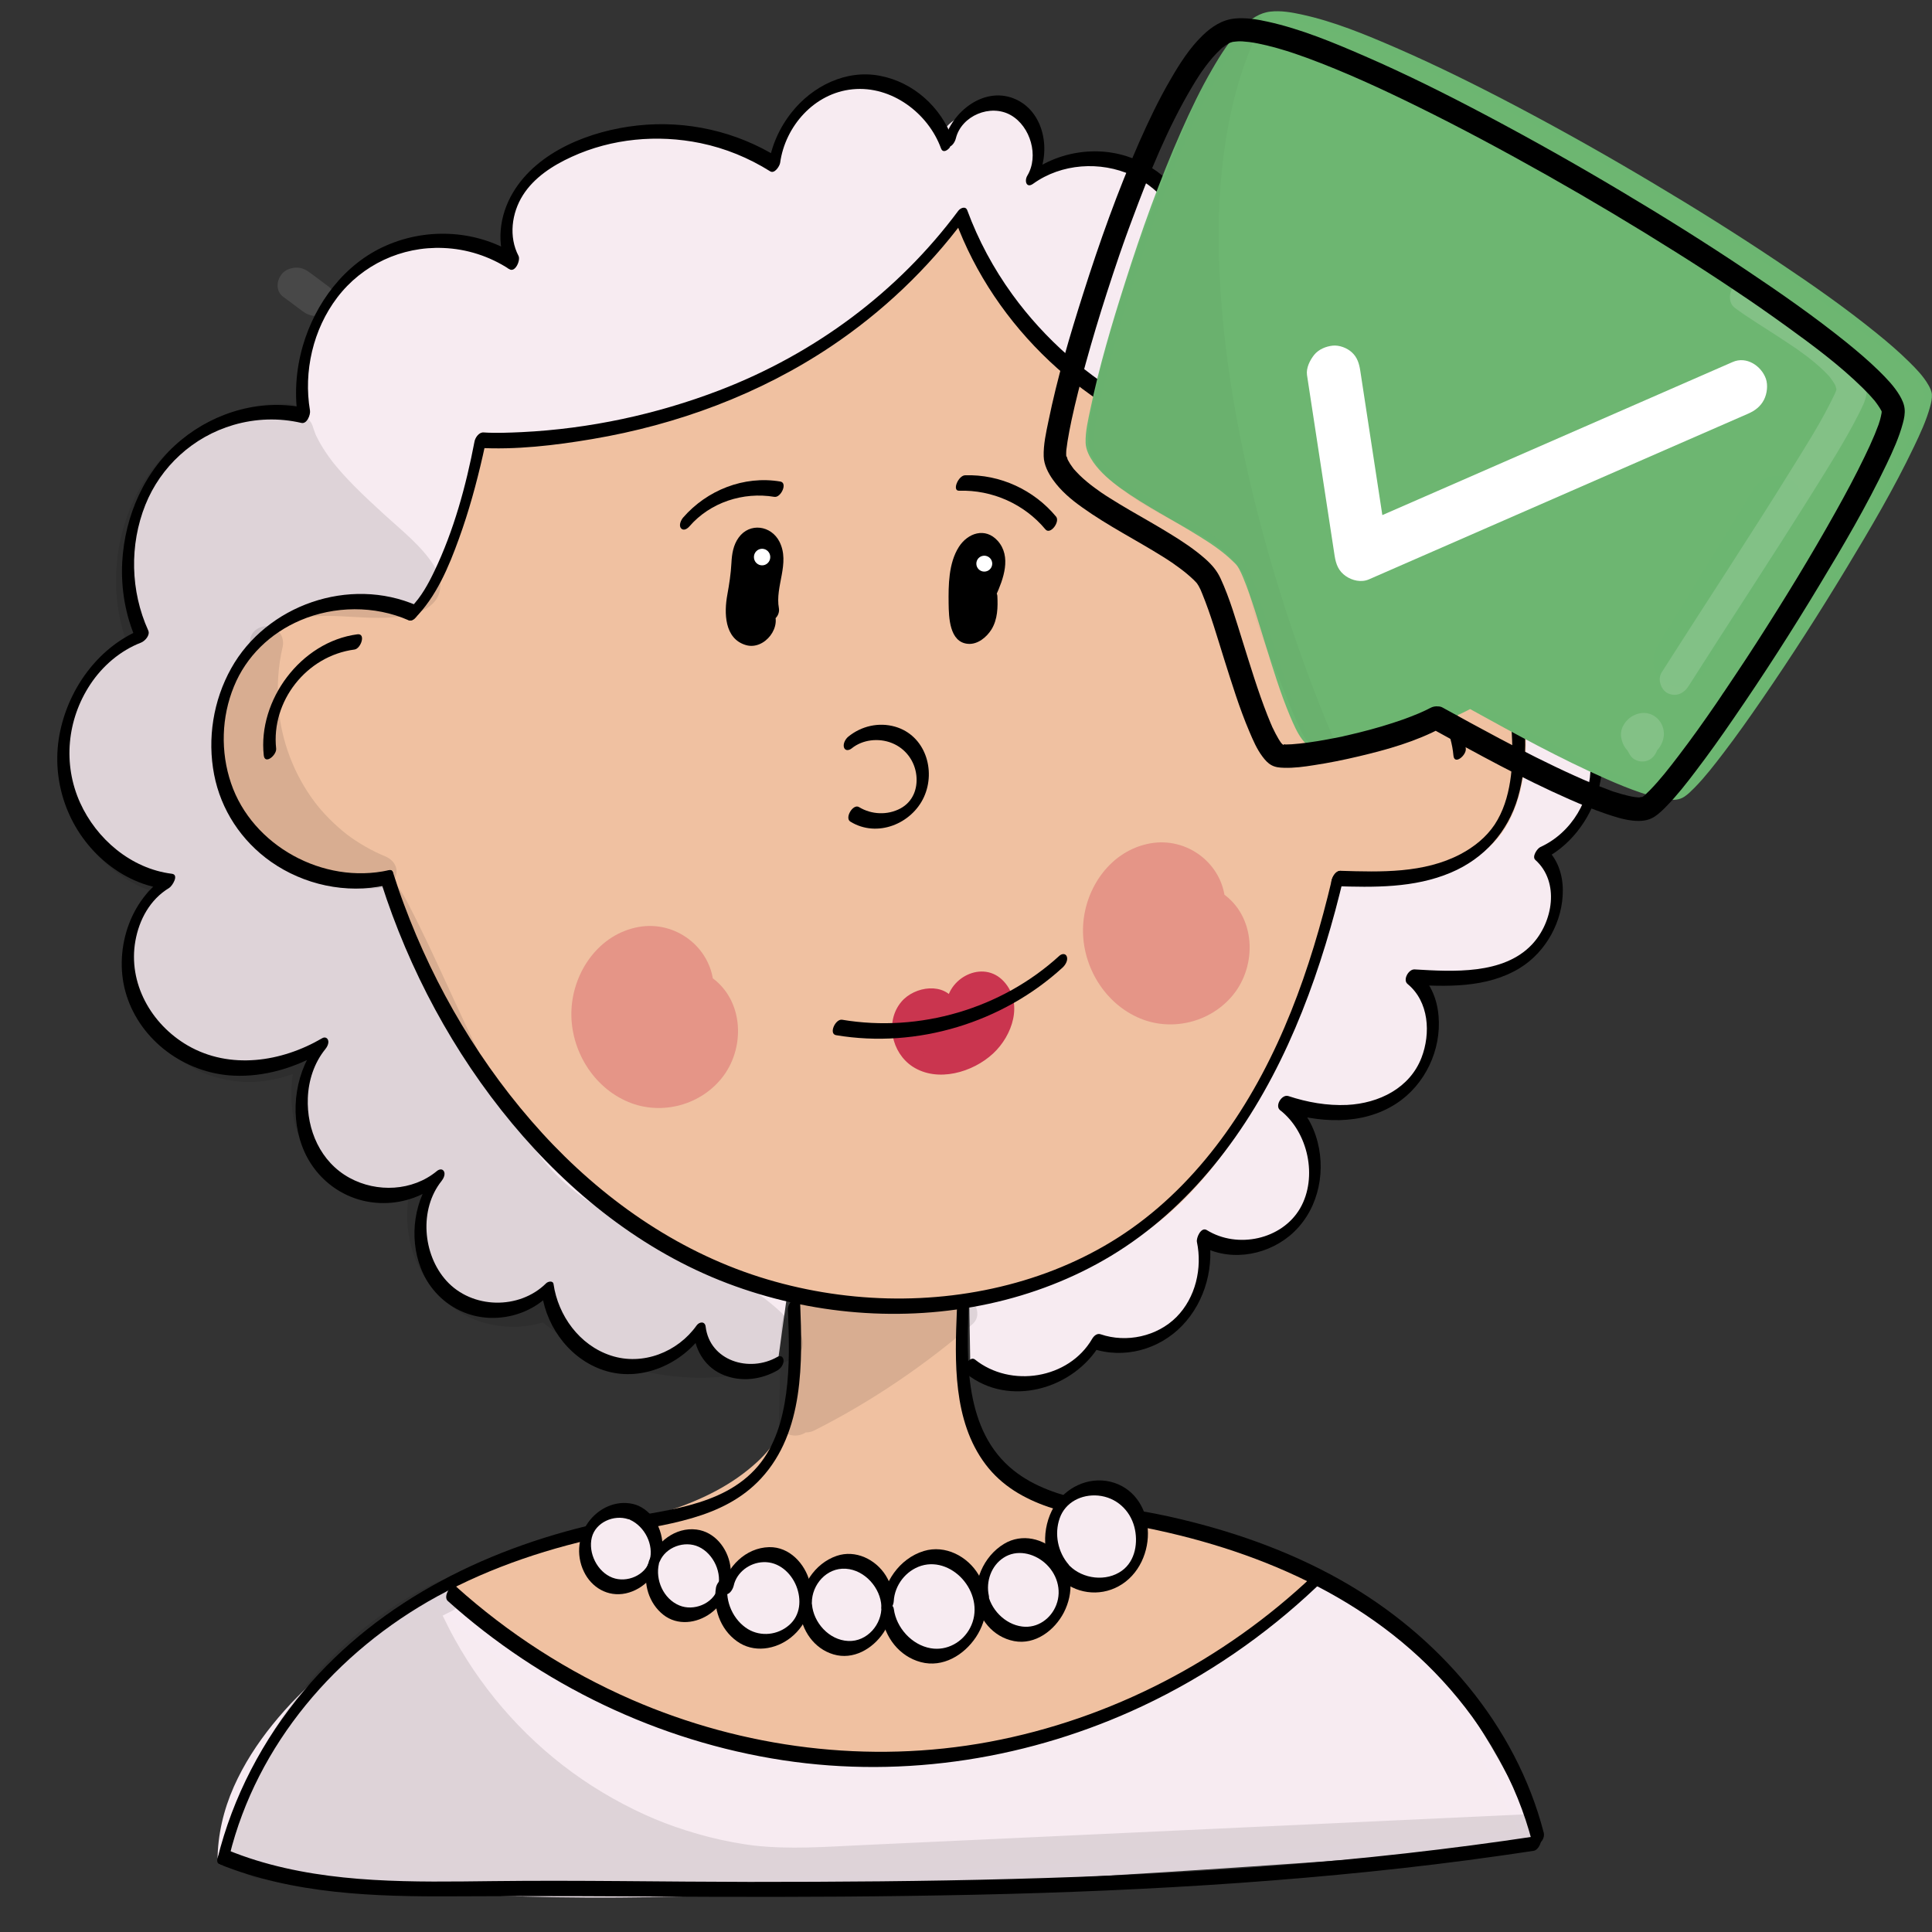 <?xml version="1.0" encoding="utf-8"?>
<!-- Generator: Adobe Adobe Illustrator 24.2.0, SVG Export Plug-In . SVG Version: 6.00 Build 0)  -->
<svg version="1.1" xmlns="http://www.w3.org/2000/svg" xmlns:xlink="http://www.w3.org/1999/xlink" x="0px" y="0px"
	 viewBox="0 0 170.08 170.08" style="enable-background:new 0 0 170.08 170.08;" xml:space="preserve">
<rect x="0" y="0" width="170.08" height="170.08" fill="#333333" stroke="none"/>
<style type="text/css">
	.st0{fill:#ADBECF;}
	.st1{fill:#F3C057;}
	.st2{fill:#F7D98D;}
	.st3{fill:#AEBFCE;}
	.st4{opacity:0.271;}
	.st5{fill:#3D4C5B;}
	.st6{opacity:0.102;}
	.st7{fill:#FFFFFF;}
	.st8{opacity:0.11;}
	.st9{fill:#F7EBF1;}
	.st10{fill:#F7EBF2;}
	.st11{fill:#F0C1A1;}
	.st12{fill:#CA354F;}
	.st13{fill:#FFFFFF;stroke:#FFFFFF;stroke-width:0.1;stroke-miterlimit:10;}
	.st14{opacity:0.31;}
	.st15{fill:#ECC9AD;}
	.st16{opacity:0.161;}
	.st17{opacity:0.169;}
	.st18{fill:#F0F6FA;}
	.st19{opacity:0.149;}
	.st20{opacity:0.031;}
	.st21{stroke:#000000;stroke-width:0.072;stroke-miterlimit:10;}
	.st22{fill:#C8354F;}
	.st23{fill:#C93550;}
	.st24{fill:#6DB671;}
	.st25{fill:#6CB671;}
	.st26{fill:#D1DFEA;}
	.st27{fill:#D3E1ED;}
	.st28{fill:#C8354E;}
	.st29{fill:#F3C058;}
	.st30{fill:#C8AE9D;}
	.st31{opacity:0.078;}
	.st32{opacity:0.141;}
	.st33{fill:#D15238;}
	.st34{fill:#D15239;}
</style>
<g id="Ebene_4_5_">
</g>
<g id="Ebene_8_7_">
	<g>
		<g class="st6">
			<g>
				<path class="st7" d="M24.92,26.12c0.56,0.41,1.12,0.83,1.68,1.25c0.35,0.26,0.71,0.44,1.18,0.44c0.41,0,0.9-0.16,1.18-0.44
					c0.56-0.55,0.72-1.59,0-2.12c-0.56-0.41-1.12-0.83-1.68-1.25c-0.35-0.26-0.71-0.44-1.18-0.44c-0.41,0-0.9,0.16-1.18,0.44
					C24.36,24.55,24.2,25.58,24.92,26.12L24.92,26.12z"/>
			</g>
		</g>
		<g class="st8">
			<g>
				<path class="st7" d="M25.39,50.08c0.82,0,1.52-0.63,1.52-1.36c0-0.74-0.7-1.36-1.52-1.36c-0.82,0-1.52,0.63-1.52,1.36
					C23.87,49.45,24.56,50.08,25.39,50.08L25.39,50.08z"/>
			</g>
		</g>
		<g id="Ebene_14_1_">
			<g>
				<path class="st9" d="M39.17,140.08c-8.63,5.24-19.49,13.47-19.49,23.41c14.94,3.03,31.32,3.25,46.52,2.6
					c22.83-0.97,45.64-2.39,68.42-4.25c-2.48-5.87-5.83-11.33-9.87-16.11c-2.27-2.68-5.09-5.3-8.47-5.42
					c-3.47-0.12-6.45,2.4-9.3,4.52c-10.03,7.45-22.39,11.23-34.59,10.57c-12.19-0.66-24.14-5.76-33.41-14.26"/>
				<g>
					<path class="st10" d="M39.16,139.49c-3.75,2.28-7.39,4.77-10.66,7.68c-3.22,2.86-6.16,6.18-7.91,10.11
						c-0.91,2.05-1.43,4.26-1.44,6.5c0,0.18,0.09,0.33,0.28,0.37c7.06,1.42,14.24,2.21,21.43,2.59c7.23,0.39,14.48,0.38,21.72,0.14
						c7.58-0.25,15.15-0.65,22.72-1.06c7.71-0.41,15.41-0.88,23.12-1.39c7.7-0.51,15.4-1.08,23.1-1.7c0.95-0.08,1.9-0.15,2.86-0.23
						c0.43-0.04,0.95-0.64,0.76-1.09c-1.5-3.54-3.3-6.95-5.42-10.18c-2.04-3.11-4.32-6.26-7.12-8.75c-1.28-1.14-2.74-2.1-4.42-2.57
						c-1.66-0.46-3.4-0.26-4.99,0.36c-1.68,0.66-3.17,1.69-4.61,2.75c-1.52,1.12-3.01,2.26-4.6,3.29
						c-6.35,4.09-13.57,6.83-21.08,7.95c-7.3,1.09-14.78,0.55-21.85-1.5c-7.11-2.06-13.77-5.63-19.45-10.3
						c-0.74-0.61-1.46-1.23-2.16-1.87c-0.49-0.45-1.31,0.72-0.91,1.08c5.4,4.93,11.74,8.83,18.68,11.32
						c6.86,2.46,14.19,3.53,21.48,2.99c7.46-0.55,14.76-2.69,21.34-6.17c1.68-0.89,3.3-1.86,4.88-2.92c1.54-1.04,3-2.19,4.51-3.27
						c1.45-1.04,3.02-2.05,4.79-2.47c1.71-0.41,3.44-0.12,4.99,0.67c1.62,0.83,2.97,2.07,4.19,3.39c1.28,1.39,2.45,2.88,3.56,4.39
						c2.29,3.12,4.28,6.45,5.95,9.92c0.43,0.9,0.84,1.81,1.23,2.73c0.25-0.36,0.51-0.72,0.76-1.09c-7.69,0.63-15.39,1.21-23.1,1.74
						c-7.7,0.53-15.41,1-23.11,1.43c-7.65,0.42-15.29,0.81-22.95,1.12c-7.21,0.29-14.43,0.38-21.65,0.09
						c-7.22-0.29-14.44-0.95-21.55-2.23c-0.86-0.16-1.72-0.32-2.58-0.49c0.09,0.12,0.18,0.25,0.28,0.37
						c0.02-3.84,1.76-7.37,4.12-10.37c2.55-3.24,5.75-5.95,9.1-8.37c1.86-1.35,3.79-2.6,5.76-3.8c0.29-0.18,0.54-0.53,0.52-0.88
						C39.68,139.5,39.44,139.32,39.16,139.49L39.16,139.49z"/>
				</g>
			</g>
		</g>
		<g id="Ebene_27_1_">
			<g>
				<path class="st11" d="M70.11,114.97c0.68,6.48,0.57,10.48-3.01,13.94c-3.57,3.47-8.43,4.93-13.14,6.04
					c-4.71,1.1-9.59,2-13.74,4.63c10.29,9.45,23.84,14.74,37.4,14.62c13.56-0.12,27.02-5.67,37.16-15.3
					c-4.13-2.48-8.9-3.4-13.51-4.56c-4.62-1.16-10.45-0.98-13.98-4.37c-3.53-3.39-4.39-10.82-2.34-15.4
					c-4.76,1.1-9.8,0.77-14.4-0.93"/>
				<g>
					<path class="st11" d="M69.58,115.26c0.27,2.59,0.56,5.29,0.12,7.88c-0.36,2.16-1.38,4.02-3.01,5.53
						c-4.49,4.16-10.8,5.17-16.58,6.56c-3.45,0.83-6.88,1.87-9.89,3.76c-0.26,0.16-0.78,0.82-0.44,1.13
						c7.99,7.31,18.07,12.34,28.88,14.07c10.6,1.7,21.52-0.01,31.2-4.52c5.55-2.59,10.66-6.09,15.08-10.28
						c0.23-0.22,0.64-0.87,0.22-1.12c-2.96-1.76-6.29-2.77-9.62-3.61c-1.61-0.41-3.23-0.83-4.85-1.18c-1.4-0.3-2.82-0.5-4.24-0.73
						c-2.83-0.46-5.82-1.03-8.11-2.84c-2.06-1.62-3.12-4.17-3.62-6.65c-0.57-2.84-0.47-5.98,0.71-8.66
						c0.12-0.27,0.09-0.78-0.34-0.69c-4.7,1.06-9.64,0.74-14.16-0.9c-0.58-0.21-1.27,1.05-0.73,1.24c4.68,1.71,9.77,2.05,14.64,0.95
						c-0.11-0.23-0.23-0.46-0.34-0.69c-1.09,2.49-1.35,5.34-1.04,8.01c0.3,2.59,1.09,5.29,2.81,7.34c1.88,2.24,4.73,3.22,7.53,3.8
						c1.5,0.31,3.03,0.52,4.54,0.77c1.55,0.26,3.07,0.64,4.59,1.01c3.97,0.96,7.97,1.96,11.49,4.06c0.07-0.37,0.15-0.75,0.22-1.12
						c-7.7,7.29-17.49,12.39-28.04,14.31c-10.4,1.89-21.21,0.46-30.83-3.81c-5.53-2.45-10.65-5.8-15.09-9.86
						c-0.15,0.38-0.3,0.76-0.44,1.13c5.6-3.51,12.4-3.87,18.57-5.95c5.14-1.73,10.37-4.94,11.73-10.43c0.73-2.96,0.41-6.12,0.1-9.11
						C70.55,113.83,69.52,114.7,69.58,115.26L69.58,115.26z"/>
				</g>
			</g>
			<g>
				<g>
					<path class="st11" d="M94.48,103.69c0.57,0,1.13-1.31,0.5-1.31C94.41,102.38,93.85,103.69,94.48,103.69L94.48,103.69z"/>
				</g>
			</g>
		</g>
		<g id="Ebene_23">
			<g>
				<g>
					<path d="M69.36,115.27c0.1,2.48,0.18,4.99-0.16,7.45c-0.31,2.26-0.96,4.55-2.47,6.34c-3.15,3.72-8.69,3.9-13.15,4.84
						c-10.28,2.17-20.05,6.88-26.83,14.94c-3.62,4.3-6.26,9.35-7.6,14.77c-0.07,0.28,0.07,0.58,0.4,0.53
						c0.35-0.06,0.57-0.49,0.65-0.78c2.42-9.8,9.4-17.96,18.3-22.83c4.79-2.62,10.04-4.34,15.4-5.42c4.61-0.93,9.74-1.32,13.1-4.96
						c3.8-4.11,3.65-10.27,3.44-15.45c-0.01-0.32-0.26-0.45-0.55-0.31C69.59,114.53,69.35,114.95,69.36,115.27L69.36,115.27z"/>
				</g>
			</g>
			<g>
				<g>
					<path d="M84.24,115.29c-0.19,4.52-0.37,9.79,2.52,13.62c2.86,3.79,7.83,4.47,12.25,5.24c10.44,1.81,20.74,5.93,27.96,13.78
						c3.75,4.07,6.55,8.95,7.92,14.27c0.09,0.33,0.45,0.23,0.65,0.07c0.26-0.2,0.45-0.6,0.36-0.93
						c-2.45-9.49-9.28-17.39-17.85-22.23c-4.71-2.66-9.9-4.45-15.2-5.62c-2.42-0.53-4.88-0.85-7.3-1.38
						c-2.24-0.49-4.49-1.21-6.3-2.65c-4.38-3.48-4.18-9.76-3.96-14.75c0.01-0.32-0.28-0.43-0.54-0.3
						C84.44,114.56,84.26,114.96,84.24,115.29L84.24,115.29z"/>
				</g>
			</g>
			<g>
				<g>
					<path d="M19.31,164.11c6.54,2.65,13.7,2.87,20.68,2.83c7.47-0.05,14.94,0.01,22.42,0.04c7.79,0.03,15.58-0.01,23.37-0.18
						c7.78-0.17,15.56-0.49,23.32-1.04c7.69-0.55,15.37-1.31,23-2.4c0.97-0.14,1.95-0.28,2.92-0.43c0.54-0.08,1-1.4,0.25-1.29
						c-7.65,1.16-15.35,2.01-23.07,2.61c-7.68,0.6-15.38,0.96-23.09,1.16c-7.71,0.21-15.43,0.26-23.14,0.26
						c-7.53-0.01-15.06-0.16-22.59-0.07c-6.96,0.08-14.14,0.24-20.86-1.84c-0.84-0.26-1.67-0.56-2.48-0.89
						C19.47,162.64,18.78,163.9,19.31,164.11L19.31,164.11z"/>
				</g>
			</g>
			<g>
				<g>
					<path d="M39.42,140.94c8.19,7.35,18.52,12.35,29.51,14.02c10.77,1.64,21.85-0.16,31.65-4.77c5.63-2.65,10.8-6.21,15.29-10.46
						c0.23-0.22,0.48-0.6,0.37-0.94c-0.11-0.31-0.45-0.27-0.66-0.07c-7.83,7.42-17.77,12.62-28.49,14.62
						c-10.6,1.97-21.63,0.57-31.47-3.71c-5.67-2.47-10.9-5.85-15.47-9.96C39.75,139.32,38.96,140.53,39.42,140.94L39.42,140.94z"/>
				</g>
			</g>
		</g>
		<g id="Ebene_15_1_">
			<g>
				<path class="st9" d="M80.85,21.84c0.27-0.21,0.54-0.41,0.81-0.62c0.46,1.14,1.84,1.64,2.95,1.29c1.11-0.36,1.94-1.4,2.39-2.55
					c0.44-1.15,0.55-2.41,0.62-3.65c0.07-1.12,0.11-2.27-0.24-3.33c-0.35-1.06-1.18-2.01-2.22-2.12c-1.04-0.11-2.15,0.91-1.95,2.01
					c0.19-0.69-0.45-1.43-1.12-1.44c-0.68-0.01-1.27,0.54-1.55,1.2s-0.3,1.41-0.28,2.13c0.08,2.42,0.62,4.82,1.57,7.02"/>
				<g>
					<path class="st9" d="M81,22.34c0.27-0.21,0.54-0.41,0.81-0.62c-0.22-0.02-0.43-0.05-0.65-0.07c0.56,1.26,1.97,1.93,3.33,1.51
						c1.58-0.49,2.63-2.03,3.1-3.51c0.29-0.89,0.41-1.81,0.49-2.73c0.08-0.95,0.16-1.92,0.08-2.87c-0.12-1.47-0.73-3.25-2.32-3.74
						c-1.69-0.52-3.37,1.24-3.17,2.86c0.11,0.83,0.96,0.02,1.04-0.42c0.21-1.07-0.63-2.21-1.82-1.92c-1.28,0.31-1.97,1.71-2.13,2.88
						c-0.19,1.41,0.02,2.9,0.27,4.29c0.26,1.45,0.69,2.86,1.27,4.22c0.29,0.68,1.23-0.36,1.02-0.86c-0.8-1.87-1.31-3.85-1.49-5.87
						c-0.08-0.87-0.28-2.14,0.22-2.93c0.19-0.3,0.54-0.52,0.91-0.45c0.4,0.07,0.8,0.49,0.72,0.89c0.35-0.14,0.7-0.28,1.04-0.42
						c-0.08-0.63,0.38-1.06,1.03-1.08c0.69-0.01,1.29,0.49,1.66,1.02c0.96,1.36,0.74,3.2,0.62,4.76c-0.11,1.45-0.35,3.23-1.6,4.19
						c-1.04,0.8-2.71,0.57-3.27-0.69c-0.14-0.31-0.41-0.25-0.65-0.07c-0.27,0.21-0.54,0.41-0.81,0.62
						C80.21,21.72,80.24,22.92,81,22.34L81,22.34z"/>
				</g>
			</g>
		</g>
		<g id="Ebene_24">
			<g>
				<path class="st9" d="M55.68,133.11c-1.56-0.57-3.46,0.41-4.01,2.08s0.35,3.71,1.89,4.32c1.55,0.61,3.47-0.33,4.06-1.97
					c0.59-1.65-0.26-3.72-1.79-4.37"/>
				<g>
					<path d="M56.04,132.49c-1.51-0.51-3.1,0.11-4.08,1.3c-1.06,1.28-1.28,3.07-0.56,4.56c0.67,1.4,2.1,2.26,3.69,1.92
						c1.6-0.35,2.85-1.74,3.16-3.29c0.34-1.69-0.41-3.68-2.06-4.43c-0.55-0.25-1.27,1-0.73,1.24c1.3,0.59,2.12,2.2,1.73,3.59
						c-0.37,1.3-2.01,1.99-3.27,1.51c-1.34-0.51-2.16-2.18-1.82-3.54c0.33-1.33,1.93-2.04,3.21-1.61
						C55.9,133.93,56.57,132.67,56.04,132.49L56.04,132.49z"/>
				</g>
			</g>
			<g>
				<path class="st9" d="M57.49,137.76c-0.45,1.71,0.55,3.71,2.14,4.25c1.59,0.53,3.48-0.49,4.03-2.17
					c0.54-1.68-0.36-3.74-1.91-4.37c-1.56-0.63-3.5,0.28-4.13,1.93"/>
				<g>
					<path d="M56.98,137.89c-0.37,1.54,0.14,3.25,1.41,4.26c1.24,0.98,2.94,0.77,4.16-0.12c1.34-0.98,2-2.64,1.73-4.25
						c-0.25-1.49-1.36-2.93-2.97-3.13c-1.86-0.23-3.51,1.11-4.16,2.72c-0.1,0.23-0.12,0.65,0.21,0.7c0.33,0.05,0.62-0.37,0.72-0.61
						c0.52-1.26,2.18-1.87,3.43-1.29c1.32,0.61,2.11,2.35,1.66,3.72c-0.43,1.3-2.11,1.97-3.37,1.44c-1.4-0.58-2.13-2.26-1.79-3.68
						c0.07-0.27-0.07-0.57-0.39-0.52C57.27,137.18,57.05,137.6,56.98,137.89L56.98,137.89z"/>
				</g>
			</g>
			<g>
				<path class="st9" d="M63.55,139.63c-0.36,1.98,0.86,4.16,2.67,4.72c1.81,0.56,3.95-0.61,4.54-2.53
					c0.59-1.92-0.52-4.25-2.32-4.83c-1.81-0.58-3.95,0.74-4.35,2.71"/>
				<g>
					<path d="M63.03,139.76c-0.28,1.76,0.35,3.65,1.84,4.72c1.46,1.06,3.41,0.75,4.76-0.33c1.47-1.17,2.12-3.11,1.65-4.9
						c-0.42-1.59-1.78-3.09-3.57-3.05c-2.07,0.05-3.72,1.73-4.15,3.64c-0.06,0.27,0.07,0.57,0.39,0.52
						c0.34-0.06,0.57-0.48,0.64-0.77c0.26-1.18,1.4-2.03,2.62-2.07c1.34-0.05,2.42,0.93,2.89,2.1c0.47,1.19,0.38,2.57-0.64,3.45
						c-1,0.87-2.47,1.03-3.61,0.35c-1.3-0.79-2.03-2.43-1.79-3.9c0.04-0.27-0.06-0.57-0.39-0.52
						C63.35,139.04,63.08,139.47,63.03,139.76L63.03,139.76z"/>
				</g>
			</g>
			<g>
				<path class="st9" d="M70.95,141.53c0.11,2,1.9,3.71,3.77,3.6c1.87-0.1,3.48-2,3.4-4s-1.84-3.74-3.71-3.68
					c-1.87,0.07-3.51,1.93-3.47,3.93"/>
				<g>
					<path d="M70.42,141.81c0.14,1.7,1.23,3.32,2.95,3.83c1.75,0.52,3.45-0.49,4.4-1.9c1.02-1.51,1.19-3.47,0.21-5.04
						c-0.89-1.42-2.66-2.3-4.33-1.73c-1.96,0.67-3.24,2.71-3.24,4.7c0,0.32,0.27,0.43,0.54,0.3c0.31-0.15,0.52-0.55,0.52-0.88
						c0-1.58,1.29-3.1,2.99-2.99c1.68,0.11,3.06,1.7,3.13,3.3c0.07,1.57-1.24,3.14-2.92,3.06c-1.7-0.08-3.06-1.63-3.19-3.23
						C71.41,140.39,70.37,141.26,70.42,141.81L70.42,141.81z"/>
				</g>
			</g>
			<g>
				<path class="st9" d="M78.15,141.24c0.09-2.23,2.01-4.2,4.1-4.2s4,1.98,4.09,4.21s-1.68,4.36-3.76,4.54
					c-2.08,0.18-4.14-1.62-4.4-3.84"/>
				<g>
					<path d="M78.68,140.95c0.08-1.39,1.05-2.68,2.42-3.11c1.43-0.44,2.9,0.24,3.79,1.36c0.93,1.17,1.22,2.76,0.51,4.11
						c-0.65,1.25-2.03,2.04-3.47,1.79c-1.67-0.29-3.02-1.81-3.24-3.43c-0.11-0.85-1.13,0.02-1.06,0.57
						c0.25,1.87,1.52,3.57,3.43,4.08c1.95,0.52,3.81-0.63,4.85-2.19c1.1-1.65,1.26-3.79,0.23-5.51c-0.96-1.61-2.92-2.65-4.81-2.08
						c-2.17,0.66-3.6,2.81-3.73,4.97c-0.02,0.32,0.28,0.43,0.54,0.3C78.48,141.67,78.66,141.28,78.68,140.95L78.68,140.95z"/>
				</g>
			</g>
			<g>
				<path class="st9" d="M86.41,140.43c0.24,2.08,2.26,3.71,4.19,3.41c1.93-0.31,3.42-2.51,3.07-4.57s-2.45-3.58-4.36-3.14
					c-1.91,0.44-3.26,2.75-2.77,4.77"/>
				<g>
					<path d="M85.88,140.72c0.25,1.78,1.52,3.39,3.39,3.75c1.87,0.36,3.57-0.95,4.38-2.51c0.88-1.7,0.84-3.81-0.54-5.25
						c-1.22-1.28-3.15-1.75-4.72-0.8c-1.82,1.1-2.79,3.38-2.35,5.42c0.07,0.34,0.46,0.22,0.65,0.07c0.26-0.21,0.44-0.6,0.36-0.93
						c-0.27-1.23,0.2-2.63,1.3-3.34c1.15-0.75,2.62-0.41,3.61,0.44c1.07,0.92,1.54,2.39,1.03,3.71c-0.46,1.21-1.65,2.08-3,1.91
						c-1.54-0.19-2.84-1.56-3.05-3.05C86.82,139.3,85.81,140.17,85.88,140.72L85.88,140.72z"/>
				</g>
			</g>
			<g>
				<path class="st9" d="M93.63,138.29c-1.48-1.62-1.45-4.53,0.06-6.12c1.51-1.59,4.23-1.58,5.72,0.02s1.5,4.51,0.01,6.12
					c-1.49,1.61-4.21,1.63-5.72,0.05"/>
				<g>
					<path d="M94.09,137.75c-0.97-1.11-1.29-2.72-0.8-4.1c0.49-1.4,1.91-2.12,3.38-1.99c1.59,0.15,2.8,1.27,3.19,2.76
						c0.35,1.33,0.1,2.99-1.09,3.85c-1.38,1-3.45,0.74-4.62-0.44c-0.47-0.47-1.3,0.69-0.91,1.08c1.37,1.38,3.52,1.68,5.24,0.73
						c1.8-0.98,2.71-3.09,2.56-5.05c-0.14-1.94-1.3-3.67-3.29-4.15c-1.97-0.47-3.98,0.53-4.97,2.21c-1.1,1.87-1.08,4.5,0.39,6.18
						C93.61,139.32,94.45,138.17,94.09,137.75L94.09,137.75z"/>
				</g>
			</g>
			<g>
				<path class="st9" d="M83.34,12.65c-1.23-3.48-4.81-5.82-8.26-5.4c-3.45,0.42-6.45,3.55-6.93,7.23
					c-5.29-3.35-12.08-3.85-17.75-1.29c-1.85,0.83-3.64,2.03-4.76,3.81c-1.13,1.78-1.47,4.24-0.45,6.1
					c-3.99-2.65-9.45-2.53-13.32,0.32c-3.88,2.84-5.96,8.24-5.09,13.18c-4.67-1.12-9.86,0.85-12.82,4.88
					c-2.96,4.02-3.54,9.89-1.42,14.48c-4.43,1.67-7.45,6.84-6.91,11.83s4.58,9.29,9.25,9.83c-2.94,1.71-4.26,5.84-3.31,9.27
					s3.87,6.02,7.13,6.85c3.25,0.83,6.75,0.04,9.67-1.7c-2.46,2.96-2.39,7.93,0.14,10.81c2.54,2.88,7.18,3.24,10.08,0.79
					c-2.24,2.73-2.05,7.35,0.4,9.86c2.45,2.51,6.77,2.52,9.23,0.01c0.42,3.11,2.71,5.83,5.56,6.6c2.85,0.77,6.07-0.48,7.81-3.01
					c0.35,3.38,4.08,4.62,6.86,2.97"/>
				<g>
					<path d="M83.85,12.22c-1.01-2.77-3.42-4.99-6.4-5.55c-2.99-0.57-5.93,0.92-7.75,3.21c-1.09,1.37-1.82,3.01-2.06,4.74
						c0.29-0.25,0.59-0.5,0.88-0.75c-3.68-2.3-8.08-3.3-12.42-2.82c-4.1,0.45-8.77,2.25-10.94,5.9c-1.2,2.01-1.54,4.59-0.43,6.71
						c0.27-0.39,0.55-0.78,0.82-1.16c-3.42-2.23-7.83-2.52-11.56-0.88c-3.68,1.61-6.23,5.07-7.32,8.79
						c-0.63,2.16-0.78,4.42-0.4,6.63c0.25-0.36,0.51-0.72,0.76-1.09c-3.89-0.9-8.02,0.27-11.05,2.76c-3.25,2.66-5,6.7-5.22,10.79
						c-0.12,2.35,0.29,4.74,1.26,6.89c0.21-0.36,0.42-0.72,0.63-1.07c-3.86,1.49-6.52,5.13-7.35,9.04
						c-0.86,4.02,0.46,8.28,3.51,11.12c1.6,1.49,3.6,2.52,5.8,2.79c0.08-0.42,0.16-0.83,0.24-1.25c-3.52,2.12-4.91,6.84-3.71,10.61
						c1.27,4,5.12,6.84,9.38,7.06c2.76,0.14,5.49-0.7,7.85-2.08c-0.09-0.32-0.19-0.64-0.28-0.96c-2.06,2.54-2.62,6.16-1.51,9.2
						c1.09,3,3.9,5.07,7.19,5.06c1.82,0,3.57-0.64,4.96-1.79c-0.14-0.29-0.28-0.58-0.41-0.87c-1.86,2.32-2.34,5.62-1.28,8.37
						c1.07,2.79,3.77,4.61,6.85,4.38c1.69-0.12,3.28-0.83,4.47-2.02c-0.22-0.02-0.43-0.05-0.65-0.07c0.44,3.07,2.64,5.94,5.74,6.81
						c3.17,0.89,6.59-0.69,8.41-3.27c-0.27-0.03-0.53-0.06-0.8-0.09c0.19,1.63,1.08,3.07,2.68,3.7c1.55,0.62,3.29,0.39,4.72-0.43
						c0.29-0.17,0.54-0.54,0.52-0.88c-0.02-0.3-0.26-0.47-0.54-0.3c-2.47,1.42-5.96,0.35-6.32-2.67c-0.06-0.48-0.55-0.44-0.8-0.09
						c-1.65,2.33-4.74,3.57-7.55,2.64c-2.77-0.91-4.64-3.53-5.04-6.29c-0.05-0.33-0.49-0.23-0.65-0.07
						c-2.37,2.35-6.53,2.27-8.78-0.22c-2.1-2.32-2.41-6.3-0.43-8.78c0.17-0.21,0.36-0.59,0.21-0.86c-0.15-0.25-0.43-0.18-0.63-0.01
						c-2.13,1.76-5.27,1.91-7.68,0.59c-2.56-1.4-3.78-4.24-3.67-7.03c0.06-1.54,0.55-3.08,1.54-4.3c0.16-0.19,0.34-0.54,0.24-0.8
						c-0.08-0.22-0.31-0.29-0.52-0.16c-3.57,2.09-8.11,2.79-11.83,0.64c-3.24-1.88-5.27-5.51-4.61-9.21
						c0.33-1.86,1.29-3.65,2.97-4.66c0.28-0.17,0.9-1.17,0.24-1.25c-3.6-0.45-6.64-3.07-8.08-6.26c-1.53-3.39-1.15-7.31,0.9-10.41
						c1.07-1.62,2.63-2.97,4.47-3.68c0.35-0.14,0.82-0.66,0.63-1.07c-1.57-3.47-1.66-7.53-0.25-11.06c1.35-3.37,4.2-5.99,7.75-7.03
						c1.95-0.57,4-0.64,5.98-0.18c0.5,0.12,0.82-0.73,0.76-1.09c-0.58-3.43,0.27-7.15,2.4-9.95c2.19-2.88,5.66-4.51,9.33-4.36
						c2.08,0.08,4.08,0.73,5.81,1.86c0.53,0.35,1.01-0.79,0.82-1.16c-0.88-1.68-0.61-3.77,0.38-5.34c0.99-1.57,2.64-2.63,4.31-3.39
						c3.51-1.61,7.55-1.98,11.33-1.2c2.18,0.45,4.25,1.3,6.13,2.48c0.39,0.25,0.84-0.46,0.88-0.75c0.44-3.2,2.99-6.14,6.38-6.47
						c3.44-0.34,6.66,2.12,7.78,5.2C83.09,13.77,84.04,12.73,83.85,12.22L83.85,12.22z"/>
				</g>
			</g>
			<g>
				<path class="st9" d="M85.42,120.3c3.36,2.76,8.87,1.66,11.08-2.21c2.44,0.87,5.3,0.21,7.19-1.65c1.9-1.86,2.76-4.85,2.17-7.52
					c2.89,1.84,7.06,0.81,8.89-2.2c1.83-3.01,1.04-7.51-1.7-9.59c3.48,1.19,7.58,1.32,10.49-1.03c2.92-2.35,3.65-7.74,0.72-10.07
					c3.39,0.2,7.03,0.34,9.88-1.63c2.85-1.97,4.08-6.92,1.45-9.21c2.88-1.29,4.91-4.51,4.94-7.86c0.02-3.34-1.96-6.6-4.83-7.93
					c0.98-3.5,1.85-7.34,0.57-10.73c-1.28-3.39-5.67-5.57-8.25-3.18c2.51-2.61,2.38-7.54-0.26-9.99c-2.65-2.45-7.22-1.89-9.28,1.15
					c3.01-3.04,1.74-9.06-1.85-11.26c-3.59-2.2-8.38-1.03-11.51,1.87c1.24-3.99-0.14-8.75-3.27-11.28s-7.79-2.65-11.04-0.28
					c1.29-2.06,0.42-5.28-1.7-6.28c-2.12-1-4.93,0.49-5.48,2.9"/>
				<g>
					<path d="M85.05,120.92c3.79,3.05,9.51,1.35,11.82-2.62c-0.25,0.14-0.5,0.27-0.75,0.41c2.82,0.96,5.92,0.1,7.95-2.01
						c2.07-2.15,2.89-5.33,2.29-8.21c-0.29,0.35-0.58,0.7-0.87,1.05c2.51,1.55,5.8,1.09,8.03-0.74c2.41-1.99,3.22-5.31,2.48-8.24
						c-0.4-1.59-1.27-3.03-2.58-4.05c-0.24,0.41-0.49,0.83-0.73,1.24c3.3,1.11,7.2,1.38,10.23-0.6c2.54-1.65,3.98-4.73,3.72-7.71
						c-0.13-1.57-0.75-3.02-2-4.05c-0.21,0.43-0.41,0.85-0.62,1.28c3.28,0.2,6.86,0.33,9.76-1.44c2.34-1.43,3.81-4.15,3.8-6.85
						c0-1.39-0.46-2.78-1.52-3.74c-0.15,0.38-0.3,0.76-0.44,1.13c2.51-1.15,4.31-3.53,5.06-6.11c0.78-2.69,0.34-5.61-1.23-7.95
						c-0.84-1.25-1.99-2.29-3.37-2.95c0.05,0.16,0.1,0.33,0.15,0.49c0.93-3.33,1.79-6.97,0.78-10.38c-0.72-2.43-2.73-4.57-5.35-5
						c-1.38-0.23-2.74,0.18-3.77,1.1c0.14,0.29,0.28,0.58,0.41,0.87c2.15-2.28,2.65-5.93,1.4-8.76c-1.25-2.84-4.28-4.33-7.37-3.61
						c-1.76,0.41-3.21,1.48-4.23,2.94c-0.14,0.2-0.24,0.61-0.03,0.8c0.23,0.2,0.52-0.04,0.68-0.21c2.34-2.42,2.41-6.21,1.01-9.1
						c-0.72-1.48-1.85-2.73-3.35-3.48c-1.69-0.84-3.65-1.02-5.5-0.69c-2.22,0.4-4.29,1.51-5.93,3.01c0.2,0.18,0.41,0.36,0.61,0.54
						c0.96-3.16,0.55-6.66-1.21-9.49c-1.76-2.83-4.93-4.59-8.33-4.46c-1.96,0.07-3.8,0.72-5.37,1.85c0.18,0.24,0.35,0.48,0.52,0.71
						c1.35-2.24,0.88-5.89-1.72-7.12c-2.76-1.3-5.72,1.06-6.36,3.65c-0.07,0.27,0.07,0.57,0.39,0.52c0.34-0.06,0.57-0.48,0.64-0.77
						c0.49-1.98,3.04-3.06,4.84-2.03c1.74,1,2.48,3.61,1.45,5.32c-0.28,0.47-0.08,1.15,0.52,0.71c2.48-1.78,5.9-2.01,8.67-0.75
						c2.76,1.26,4.54,3.9,5.18,6.76c0.36,1.64,0.35,3.39-0.14,5.01c-0.13,0.43,0.13,0.98,0.61,0.54c2.51-2.29,6.31-3.63,9.66-2.4
						c2.86,1.05,4.59,3.87,4.71,6.8c0.06,1.52-0.34,3-1.42,4.12c0.22,0.2,0.43,0.39,0.65,0.59c1.44-2.07,4.47-2.76,6.79-1.84
						c2.53,1.01,3.74,3.65,3.64,6.21c-0.05,1.43-0.55,2.82-1.54,3.88c-0.18,0.19-0.36,0.61-0.21,0.86c0.14,0.25,0.43,0.19,0.63,0.01
						c2.31-2.06,5.73-0.06,7.09,2.11c2.12,3.37,0.91,7.9-0.07,11.43c-0.04,0.15-0.02,0.41,0.15,0.49c2.8,1.34,4.59,4.32,4.66,7.35
						c0.07,2.99-1.62,5.95-4.42,7.23c-0.28,0.13-0.76,0.85-0.44,1.13c2.17,1.95,1.55,5.48-0.29,7.44c-2.52,2.68-6.97,2.4-10.34,2.2
						c-0.53-0.03-1.06,0.92-0.62,1.28c1.9,1.56,2.05,4.36,1.23,6.49c-1.03,2.67-3.73,4.02-6.55,4.16c-1.75,0.08-3.51-0.23-5.17-0.78
						c-0.57-0.19-1.22,0.86-0.73,1.24c2.48,1.93,3.33,5.91,1.77,8.63c-1.6,2.77-5.52,3.6-8.22,1.93c-0.51-0.32-0.95,0.7-0.87,1.05
						c0.48,2.3-0.11,4.89-1.8,6.6c-1.7,1.71-4.4,2.3-6.68,1.52c-0.32-0.11-0.6,0.15-0.75,0.41c-2.05,3.52-7.16,4.35-10.33,1.8
						C85.35,119.33,84.57,120.54,85.05,120.92L85.05,120.92z"/>
				</g>
			</g>
		</g>
		<g id="Ebene_3_2_">
			<g>
				<path class="st11" d="M35.58,53.91c-4.78-1.73-10.58-0.03-13.69,4.02c-3.1,4.05-3.27,10.12-0.4,14.33s8.58,6.24,13.45,4.78
					c2.95,7.83,6.69,15.46,12,21.91s12.29,11.71,20.31,13.97c11.19,3.16,27.19-0.27,34.08-5.47c11.92-9,16.42-30.34,16.42-30.34
					s10.91,0.24,13.91-3.87c3-4.11,2.8-12.45-0.64-16.19c-2.5-2.72-8.21-3.51-14.25-2.85c-2.14-5.02-2.86-9.08-3.13-14
					c-12.76,1.4-25.89-8.26-28.95-20.79c-15.81,21.46-42.4,19.35-42.4,19.35s-0.4,12.95-6.39,15.33"/>
				<g>
					<path class="st11" d="M35.96,53.27c-6.04-2.13-12.98,0.85-15.7,6.48c-2.8,5.78-1.16,13.17,4.55,16.59
						c2.97,1.78,6.67,2.34,10.01,1.37c-0.13-0.07-0.26-0.15-0.4-0.22c3.66,9.67,8.54,19.2,16.18,26.46
						c3.52,3.34,7.56,6.19,12.06,8.12c4.2,1.81,8.67,2.67,13.25,2.74c4.58,0.08,9.19-0.5,13.62-1.62c3.81-0.97,7.69-2.33,10.96-4.51
						c3.1-2.07,5.63-4.9,7.75-7.91c2.18-3.1,3.96-6.46,5.47-9.92c1.92-4.38,3.49-8.98,4.54-13.64c0.02-0.07,0.03-0.15,0.05-0.23
						c-0.26,0.27-0.53,0.54-0.79,0.81c1.81,0.04,3.64-0.1,5.43-0.33c2.79-0.36,5.99-1,8.15-2.9c2.57-2.26,3.28-6.26,3.24-9.47
						c-0.04-3.24-0.89-7.12-3.56-9.29c-1.63-1.32-3.81-1.91-5.86-2.22c-2.64-0.4-5.34-0.33-7.99-0.05c0.13,0.07,0.26,0.15,0.4,0.22
						c-0.95-2.25-1.73-4.56-2.25-6.95c-0.49-2.28-0.74-4.59-0.87-6.91c-0.01-0.26-0.15-0.4-0.42-0.37
						c-10.05,1.06-19.97-4.72-25.23-12.9c-1.52-2.37-2.65-4.95-3.32-7.66c-0.11-0.44-0.64-0.17-0.8,0.06
						c-5.29,7.16-12.62,12.57-21.06,15.7c-5.55,2.06-11.49,3.22-17.43,3.4c-1.12,0.03-2.25,0.05-3.37-0.04
						c-0.48-0.04-0.79,0.59-0.81,0.97c-0.05,1.44-0.22,2.78-0.46,4.23c-0.43,2.59-1.08,5.29-2.48,7.55
						c-0.71,1.14-1.65,2.11-2.92,2.63c-0.54,0.22-0.81,1.56,0.02,1.22c2.73-1.11,4.26-4.01,5.17-6.59c0.89-2.52,1.37-5.17,1.62-7.82
						c0.06-0.6,0.11-1.21,0.13-1.82c-0.27,0.32-0.54,0.65-0.81,0.97c3.36,0.26,6.85-0.08,10.17-0.59
						c7.49-1.14,14.79-3.75,21.07-7.93c4.53-3.01,8.49-6.78,11.7-11.13c-0.27,0.02-0.54,0.04-0.8,0.06
						C86.6,29.67,95.02,37.8,105,40.27c2.78,0.69,5.66,0.89,8.51,0.59c-0.14-0.12-0.28-0.25-0.42-0.37
						c0.13,2.35,0.38,4.71,0.87,7.02c0.52,2.45,1.31,4.82,2.29,7.13c0.08,0.19,0.19,0.25,0.4,0.22c2.27-0.24,4.57-0.3,6.85-0.05
						c1.84,0.2,3.7,0.6,5.33,1.49c2.91,1.58,4.06,4.96,4.34,8.03c0.16,1.71,0.06,3.45-0.33,5.13c-0.31,1.33-0.82,2.79-1.78,3.81
						c-0.82,0.87-1.99,1.4-3.11,1.8c-1.35,0.47-2.75,0.77-4.16,0.98c-1.9,0.28-3.84,0.43-5.76,0.39c-0.42-0.01-0.72,0.46-0.79,0.81
						c-0.79,3.75-2.02,7.39-3.44,10.98c-2.59,6.56-6.11,13.31-11.65,17.95c-2.77,2.32-6.15,3.79-9.59,4.89
						c-4.25,1.35-8.7,2.14-13.16,2.34c-4.39,0.2-8.86-0.15-13.05-1.52c-4.55-1.48-8.73-3.93-12.39-6.93
						c-7.92-6.49-13.21-15.48-17.05-24.73c-0.5-1.2-0.97-2.41-1.43-3.62c-0.06-0.17-0.2-0.28-0.4-0.22
						c-5.52,1.61-11.88-1.27-14.11-6.49c-1.14-2.67-1.3-5.76-0.38-8.51c0.9-2.7,2.82-4.86,5.4-6.16c2.82-1.42,6.23-1.71,9.22-0.66
						C35.8,54.76,36.5,53.46,35.96,53.27L35.96,53.27z"/>
				</g>
			</g>
		</g>
		<g id="Ebene_9_8_">
			<g>
				<path class="st12" d="M83.67,88.8c-0.76-1.57-3.39-1.43-4.25,0.08c-0.87,1.52-0.04,3.62,1.48,4.48
					c1.52,0.86,3.46,0.64,5.01-0.17c1.29-0.67,2.42-1.81,2.75-3.23s-0.33-3.12-1.68-3.66c-1.35-0.54-3.16,0.52-3.11,1.98"/>
				<g>
					<path class="st12" d="M84.14,88.24c-0.96-1.83-3.63-1.43-4.79-0.05c-1.46,1.73-0.87,4.48,0.98,5.7c2.2,1.44,5.32,0.51,7.1-1.15
						c1.69-1.57,2.69-4.43,0.94-6.34c-1.83-1.99-5.05-0.29-5.06,2.19c0,0.33,0.28,0.45,0.56,0.31c0.32-0.15,0.53-0.57,0.53-0.91
						c0-0.65,0.64-1.02,1.24-1.12c0.76-0.13,1.47,0.23,1.92,0.81c1.1,1.4,0.61,3.17-0.69,4.25c-1.39,1.16-3.57,1.73-5.29,0.95
						c-1.26-0.57-2.54-2.35-1.8-3.74c0.68-1.27,2.82-0.91,3.41,0.21C83.49,89.91,84.41,88.76,84.14,88.24L84.14,88.24z"/>
				</g>
			</g>
		</g>
		<g id="Ebene_2_7_">
			<g>
				<g>
					<path d="M36.71,53.31c-5.96-2.61-13.26-0.04-16.36,5.53c-1.58,2.83-2.11,6.19-1.5,9.35c0.6,3.1,2.39,5.83,5,7.67
						c2.89,2.03,6.62,2.85,10.1,2.08c0.55-0.12,1.01-1.5,0.26-1.33c-5.76,1.28-12.01-2.17-13.87-7.66
						c-0.94-2.76-0.85-5.84,0.26-8.53c1.08-2.64,3.19-4.68,5.84-5.81c3-1.28,6.53-1.32,9.52-0.01
						C36.53,54.84,37.26,53.55,36.71,53.31L36.71,53.31z"/>
				</g>
			</g>
			<g>
				<g>
					<path d="M116.5,54.87c3.23-0.35,6.61-0.72,9.77,0.24c2.66,0.81,4.96,2.54,5.97,5.14c0.55,1.4,0.77,2.89,0.85,4.38
						c0.08,1.39,0.07,2.79-0.15,4.17c-0.21,1.33-0.61,2.65-1.36,3.79c-0.74,1.11-1.81,1.97-3,2.6c-3.23,1.7-7.01,1.58-10.57,1.47
						c-0.59-0.02-1.18,1.33-0.52,1.35c3.45,0.11,7,0.18,10.23-1.19c2.94-1.24,5.04-3.61,5.91-6.62c0.84-2.92,0.82-6.3,0.14-9.25
						c-0.69-3.01-2.59-5.38-5.48-6.65c-3.64-1.59-7.69-1.18-11.54-0.76C116.2,53.6,115.72,54.96,116.5,54.87L116.5,54.87z"/>
				</g>
			</g>
			<g>
				<g>
					<path d="M33.56,77.71c2.45,7.67,6.34,14.96,11.53,21.2c5.05,6.07,11.45,11.22,18.96,14.07c7.28,2.76,15.4,3.45,23.03,1.79
						c3.78-0.82,7.44-2.23,10.74-4.22c3.46-2.09,6.48-4.83,9.02-7.93c5.34-6.51,8.55-14.45,10.71-22.46
						c0.26-0.98,0.51-1.97,0.75-2.96c0.07-0.28-0.07-0.59-0.4-0.53c-0.35,0.06-0.59,0.5-0.66,0.8c-1.86,7.82-4.6,15.66-9.34,22.28
						c-2.29,3.2-5.05,6.11-8.29,8.4c-3.06,2.17-6.54,3.76-10.17,4.77c-7.33,2.05-15.32,1.8-22.57-0.5
						c-7.45-2.37-13.93-6.97-19.13-12.66c-5.35-5.86-9.46-12.81-12.19-20.18c-0.34-0.91-0.65-1.82-0.94-2.74
						C34.38,76.11,33.39,77.18,33.56,77.71L33.56,77.71z"/>
				</g>
			</g>
			<g>
				<g>
					<path d="M36.49,54.46c1.92-1.92,3.02-4.56,3.92-7.06c0.86-2.37,1.53-4.82,2.09-7.28c0.11-0.5,0.23-1.01,0.32-1.51
						c-0.26,0.27-0.53,0.54-0.79,0.81c3.36,0.2,6.82-0.21,10.12-0.77c7.47-1.26,14.73-3.95,21-8.15c4.54-3.04,8.51-6.82,11.75-11.17
						c-0.27,0.02-0.54,0.04-0.8,0.06c3.47,9.4,11.54,16.99,21.27,20.04c2.7,0.85,5.49,1.35,8.33,1.44c-0.1-0.13-0.19-0.25-0.29-0.38
						c0.3,4.79,1.1,9.63,2.85,14.13c0.28,0.71,1.25-0.36,1.05-0.88c-1.71-4.41-2.51-9.14-2.81-13.84c-0.01-0.16-0.08-0.37-0.29-0.38
						c-9.97-0.33-19.37-5.7-25.1-13.61c-1.65-2.28-2.99-4.77-3.96-7.4c-0.15-0.4-0.61-0.2-0.8,0.06
						c-5.31,7.14-12.63,12.57-21.02,15.79c-5.53,2.12-11.45,3.39-17.38,3.68c-1.12,0.05-2.26,0.1-3.39,0.03
						c-0.41-0.02-0.73,0.47-0.79,0.81c-0.74,3.87-1.82,7.83-3.53,11.4c-0.53,1.11-1.16,2.27-2.04,3.16
						c-0.23,0.23-0.5,0.61-0.38,0.96C35.92,54.7,36.28,54.67,36.49,54.46L36.49,54.46z"/>
				</g>
			</g>
			<g>
				<g>
					<path d="M73.6,91.13c7.15,1.2,14.66-1.12,19.94-5.95c0.24-0.22,0.49-0.62,0.38-0.96c-0.11-0.32-0.46-0.27-0.67-0.07
						c-5.08,4.64-12.27,6.77-19.12,5.62C73.55,89.68,72.93,91.01,73.6,91.13L73.6,91.13z"/>
				</g>
			</g>
			<g>
				<g>
					<path d="M74.98,65.88c0.96-0.78,2.38-0.93,3.53-0.47c1.21,0.48,2.02,1.58,2.16,2.85c0.13,1.18-0.31,2.32-1.4,2.91
						c-1.14,0.61-2.55,0.55-3.65-0.12c-0.52-0.32-1.29,0.96-0.76,1.28c2.35,1.45,5.4,0.2,6.48-2.17c1.07-2.35,0.11-5.43-2.55-6.19
						c-1.44-0.41-2.97-0.05-4.11,0.88c-0.25,0.2-0.49,0.63-0.38,0.96C74.42,66.13,74.76,66.06,74.98,65.88L74.98,65.88z"/>
				</g>
			</g>
			<g>
				<path d="M68.04,53.99c-0.21-0.96,0.03-1.95,0.21-2.91c0.18-0.96,0.3-2.01-0.14-2.89s-1.62-1.44-2.43-0.88
					c-0.85,0.59-0.73,1.85-0.8,2.88c-0.05,0.82-0.28,1.63-0.41,2.44c-0.12,0.82-0.13,1.69,0.24,2.43c0.37,0.74,1.2,1.29,2.01,1.1
					c0.8-0.18,1.32-1.27,0.8-1.91"/>
				<g>
					<path d="M68.57,53.55c-0.36-1.95,1.01-3.95,0.05-5.86c-0.73-1.44-2.62-1.71-3.59-0.37c-0.48,0.66-0.6,1.45-0.64,2.24
						c-0.05,0.95-0.19,1.85-0.36,2.79c-0.29,1.57-0.28,3.88,1.64,4.44c1.65,0.48,3.31-1.69,2.33-3.1c-0.37-0.54-1.27,0.64-0.94,1.12
						c0.4,0.58-0.25,0.8-0.76,0.66c-0.81-0.23-1.25-1.02-1.33-1.8c-0.1-0.88,0.15-1.74,0.31-2.59c0.14-0.76,0.14-1.5,0.2-2.26
						c0.05-0.59,0.14-1.14,0.88-1.04c0.72,0.1,1.24,0.7,1.42,1.36c0.22,0.81,0.02,1.67-0.14,2.48c-0.18,0.94-0.31,1.86-0.13,2.81
						c0.07,0.35,0.48,0.22,0.67,0.07C68.47,54.29,68.63,53.9,68.57,53.55L68.57,53.55z"/>
				</g>
			</g>
			<g>
				<path d="M87.19,52.39c0.43-0.94,0.86-1.93,0.75-2.96c-0.12-1.02-1.02-2.03-2.03-1.85c-1.1,0.19-1.55,1.51-1.7,2.62
					c-0.15,1.19-0.19,2.39-0.12,3.59c0.06,0.86,0.3,1.87,1.1,2.15c0.71,0.24,1.5-0.28,1.81-0.97c0.32-0.68,0.28-1.47,0.24-2.22"/>
				<g>
					<path d="M87.67,52.44c0.66-1.46,1.4-3.44,0.16-4.83c-1.09-1.21-2.63-0.7-3.42,0.54c-0.91,1.43-0.92,3.37-0.9,4.99
						c0.02,1.18,0.06,3.41,1.71,3.54c0.86,0.07,1.65-0.6,2.07-1.28c0.54-0.89,0.56-1.94,0.51-2.94c-0.02-0.32-0.27-0.45-0.56-0.31
						c-0.3,0.15-0.55,0.58-0.53,0.91c0.03,0.6,0.18,1.55-0.3,2.02c-0.47,0.47-1.15,0.23-1.45-0.29c-0.33-0.57-0.33-1.28-0.35-1.92
						c-0.03-0.86,0-1.72,0.1-2.58c0.11-0.9,0.48-2.65,1.81-1.86c1.49,0.89,0.74,2.73,0.19,3.93c-0.11,0.24-0.11,0.67,0.22,0.72
						C87.28,53.12,87.56,52.69,87.67,52.44L87.67,52.44z"/>
				</g>
			</g>
			<g>
				<g>
					<path d="M84.43,43.2c2.93-0.09,5.75,1.18,7.6,3.4c0.43,0.52,1.31-0.67,0.94-1.12c-1.94-2.34-4.92-3.74-8.01-3.64
						C84.36,41.86,83.79,43.22,84.43,43.2L84.43,43.2z"/>
				</g>
			</g>
			<g>
				<g>
					<path d="M60.7,46.33c1.82-2.1,4.72-3.05,7.47-2.59c0.57,0.1,1.2-1.24,0.52-1.35c-3.21-0.54-6.46,0.77-8.55,3.17
						c-0.18,0.21-0.41,0.68-0.19,0.94C60.18,46.78,60.53,46.53,60.7,46.33L60.7,46.33z"/>
				</g>
			</g>
			<g>
				<g>
					<path d="M120.31,58.44c4.01,0.6,7.29,4.12,7.64,8.07c0.08,0.88,1.14-0.02,1.09-0.59c-0.38-4.32-3.77-8.16-8.21-8.83
						C120.25,57,119.64,58.34,120.31,58.44L120.31,58.44z"/>
				</g>
			</g>
			<g>
				<g>
					<path d="M31.46,55.84c-5,0.66-8.77,5.82-8.24,10.65c0.09,0.87,1.15-0.02,1.09-0.59c-0.45-4.14,2.64-8.16,6.9-8.72
						C31.77,57.1,32.24,55.74,31.46,55.84L31.46,55.84z"/>
				</g>
			</g>
		</g>
		<g id="Ebene_8_8_">
			<ellipse class="st13" cx="67.09" cy="49.04" rx="0.67" ry="0.68"/>
			<ellipse class="st13" cx="86.65" cy="49.62" rx="0.65" ry="0.65"/>
		</g>
		<g id="Ebene_10_5_">
			<g class="st14">
				<path class="st12" d="M62.27,86.88c-0.15-2.35-2.21-4.37-4.53-4.66c-2.33-0.29-4.72,1.02-5.91,3.05
					c-1.2,2.03-1.25,4.63-0.35,6.81c1.01,2.41,3.23,4.34,5.8,4.74c2.57,0.4,5.39-0.88,6.59-3.2c1.2-2.32,0.52-5.53-1.65-6.97"/>
				<g>
					<path class="st12" d="M62.81,86.59c-0.26-3.2-3.33-5.56-6.57-4.99c-3.5,0.62-5.75,3.91-5.93,7.23
						c-0.18,3.28,1.66,6.63,4.73,8.06c2.9,1.36,6.44,0.53,8.45-1.92c2.16-2.62,2.04-6.94-0.91-8.97c-0.49-0.34-1.27,0.92-0.76,1.28
						c2,1.38,2.72,4.37,1.45,6.45c-1.36,2.22-4.48,2.99-6.88,2.12c-2.63-0.95-4.53-3.39-4.93-6.09c-0.41-2.79,0.87-5.71,3.73-6.64
						c2.89-0.94,6.27,0.97,6.52,4.05C61.79,88.05,62.86,87.16,62.81,86.59L62.81,86.59z"/>
				</g>
			</g>
			<g class="st14">
				<path class="st12" d="M107.3,79.53c-0.15-2.35-2.21-4.37-4.53-4.66s-4.72,1.02-5.91,3.05c-1.2,2.03-1.25,4.63-0.35,6.81
					c1,2.41,3.23,4.34,5.8,4.74c2.57,0.4,5.39-0.88,6.59-3.2c1.2-2.32,0.52-5.53-1.65-6.97"/>
				<g>
					<path class="st12" d="M107.85,79.23c-0.26-3.2-3.33-5.56-6.57-4.99c-3.5,0.62-5.75,3.91-5.93,7.23
						c-0.18,3.28,1.66,6.63,4.73,8.06c2.9,1.36,6.44,0.53,8.45-1.92c2.16-2.62,2.04-6.94-0.91-8.97c-0.49-0.34-1.27,0.92-0.76,1.28
						c2,1.38,2.72,4.37,1.45,6.45c-1.36,2.22-4.48,2.99-6.88,2.12c-2.63-0.95-4.53-3.39-4.93-6.09c-0.41-2.79,0.87-5.71,3.73-6.64
						c2.89-0.94,6.27,0.97,6.52,4.05C106.83,80.7,107.9,79.8,107.85,79.23L107.85,79.23z"/>
				</g>
			</g>
		</g>
		<g id="Ebene_13_1_">
			<g class="st6">
				<path d="M23.46,56.56c-0.96,4.04-0.46,8.45,1.36,12.14s4.95,6.61,8.6,8.04c-4.3,0.65-8.86-1.66-11.12-5.63
					c-2.26-3.97-2.07-9.37,0.44-13.15"/>
				<g>
					<path d="M22.05,56.17c-1.58,6.85,0.54,14.47,6.11,19.07c1.48,1.22,3.09,2.16,4.88,2.87c0-0.92,0-1.85,0-2.77
						c0.21-0.03-0.26,0.02-0.32,0.03c-0.18,0.01-0.37,0.02-0.55,0.03c-0.42,0.01-0.84-0.01-1.26-0.05c-0.02,0-0.28-0.04-0.08-0.01
						c-0.08-0.01-0.16-0.03-0.23-0.04c-0.18-0.03-0.36-0.07-0.54-0.11c-0.41-0.09-0.82-0.21-1.22-0.36
						c-1.31-0.46-2.64-1.34-3.68-2.38c-2.27-2.3-3.18-5.53-2.88-8.76c0.16-1.71,0.77-3.5,1.76-5.01c0.43-0.65,0.14-1.58-0.53-1.96
						c-0.71-0.41-1.58-0.14-2.01,0.51c-2.21,3.38-2.77,7.75-1.69,11.6c1.08,3.85,3.89,7.01,7.64,8.54c2.04,0.83,4.2,1.06,6.38,0.74
						c0.63-0.09,1.08-0.81,1.08-1.38c0-0.68-0.47-1.14-1.08-1.38c-0.18-0.07-0.44-0.19-0.72-0.32c-0.33-0.16-0.64-0.33-0.96-0.51
						c-0.58-0.33-1.21-0.75-1.65-1.09c-1.06-0.84-2.09-1.87-2.84-2.88c-1.79-2.41-2.88-5.29-3.14-8.26
						c-0.15-1.79-0.05-3.59,0.36-5.34c0.17-0.76-0.24-1.55-1.02-1.77C23.11,54.97,22.22,55.41,22.05,56.17L22.05,56.17z"/>
				</g>
			</g>
			<g class="st6">
				<path d="M25.37,36.99c-4.47-0.22-8.98,2.21-11.48,6.18c-2.5,3.97-2.92,9.35-1.05,13.7c-4.03,1.83-6.63,6.72-6.05,11.36
					s4.29,8.62,8.63,9.26c-3.29,3.7-3.14,10.27,0.32,13.79c3.46,3.52,9.6,3.36,12.89-0.35c-2,3.21-2.08,7.83,0.23,10.79
					c2.31,2.96,7.02,3.54,9.6,0.84c-1.75,2.99-1.47,7.17,0.65,9.87c2.12,2.7,5.93,3.7,8.98,2.37c5.74,5.08,14.11,6.47,21.03,3.54
					c0.13-0.06,0.07-0.18-0.02-0.29c-5.1-6.33-15.11-7.52-21.2-13.62c-6.2-6.22-13.3-26.23-14.49-25.85
					c-17.32,5.61-22.19-27-3.78-25.8c18.1,1.18-1.11-6.74-3.49-14.86"/>
				<g>
					<path d="M25.37,35.55c-3.93-0.16-7.81,1.48-10.57,4.19c-2.94,2.88-4.47,6.89-4.58,10.93c-0.06,2.24,0.34,4.51,1.21,6.58
						c0.22-0.54,0.45-1.08,0.67-1.62c-3.6,1.68-6.09,5.42-6.67,9.22c-0.63,4.07,0.72,8.22,3.79,11.08c1.6,1.49,3.62,2.6,5.81,2.94
						c-0.22-0.8-0.43-1.6-0.65-2.4c-2.92,3.34-3.59,8.33-1.91,12.38c0.87,2.08,2.29,3.89,4.3,5.04c1.87,1.07,4.13,1.54,6.28,1.3
						c2.53-0.28,4.91-1.37,6.61-3.25c-0.77-0.58-1.54-1.16-2.3-1.74c-1.81,2.96-2.29,6.89-0.95,10.12c0.7,1.68,1.78,3.12,3.35,4.12
						c1.34,0.85,2.99,1.32,4.59,1.29c1.94-0.04,3.8-0.78,5.15-2.15c-0.77-0.58-1.54-1.16-2.3-1.74c-1.56,2.73-1.79,6.2-0.59,9.1
						c1.19,2.88,3.7,5.14,6.88,5.71c1.85,0.33,3.63,0.12,5.36-0.61c-0.59-0.07-1.18-0.15-1.78-0.22c5.98,5.24,14.81,7.03,22.3,3.98
						c0.84-0.34,1.51-0.97,1.25-1.96c-0.14-0.54-0.59-0.97-0.96-1.38c-0.57-0.64-1.2-1.23-1.87-1.77c-1.42-1.15-2.96-2.13-4.58-2.99
						c-3.2-1.72-6.6-3.06-9.74-4.9c-1.59-0.93-2.88-1.82-4.17-3.05c-0.44-0.42-0.86-0.87-1.25-1.33c-0.09-0.1-0.17-0.21-0.26-0.32
						c-0.16-0.2,0.01,0.01,0.03,0.05c-0.04-0.06-0.09-0.11-0.13-0.17c-0.2-0.26-0.4-0.53-0.59-0.79c-1.66-2.33-3.04-4.84-4.35-7.38
						c-2.4-4.66-4.36-9.52-6.78-14.17c-0.32-0.62-0.66-1.26-1.12-1.79c-0.17-0.2-0.36-0.37-0.59-0.49
						c-0.66-0.36-1.27-0.12-1.93,0.06c-0.26,0.07-0.53,0.13-0.79,0.19c-0.13,0.03-0.26,0.05-0.39,0.07
						c-0.12,0.02-0.64,0.08-0.18,0.04c-0.52,0.05-1.04,0.1-1.57,0.09c-0.24,0-0.47-0.01-0.71-0.03c-0.12-0.01-0.23-0.02-0.35-0.03
						c-0.25-0.02,0.11,0.01,0.13,0.02c-0.08-0.01-0.17-0.03-0.25-0.04c-0.45-0.08-0.9-0.18-1.34-0.32
						c-0.22-0.07-0.44-0.16-0.66-0.24c0.28,0.1,0.15,0.07-0.02-0.01c-0.11-0.05-0.22-0.1-0.33-0.16c-0.41-0.2-0.81-0.44-1.19-0.69
						c-0.09-0.06-0.18-0.12-0.27-0.18c-0.28-0.19,0.24,0.2-0.03-0.02c-0.18-0.14-0.36-0.29-0.53-0.44
						c-0.35-0.31-0.67-0.64-0.98-0.98c-0.15-0.16-0.29-0.33-0.43-0.5c-0.12-0.15,0.18,0.25-0.03-0.04
						c-0.08-0.11-0.17-0.22-0.25-0.34c-0.28-0.39-0.53-0.79-0.76-1.2c-0.24-0.42-0.46-0.85-0.66-1.29c-0.05-0.1-0.18-0.45-0.02-0.05
						c-0.04-0.11-0.09-0.21-0.13-0.32c-0.1-0.24-0.19-0.48-0.27-0.73c-0.32-0.92-0.56-1.86-0.72-2.81
						c-0.02-0.11-0.04-0.23-0.06-0.34c-0.01-0.06-0.01-0.12-0.03-0.17c-0.04-0.19,0.03,0.31,0.02,0.12
						c-0.02-0.26-0.06-0.52-0.08-0.78c-0.04-0.47-0.06-0.95-0.06-1.42c0-0.49,0.02-0.97,0.06-1.46c0.02-0.23,0.05-0.45,0.07-0.68
						c0.02-0.2-0.05,0.33,0.01-0.04c0.02-0.14,0.04-0.28,0.07-0.41c0.17-0.92,0.43-1.82,0.77-2.69c0.13-0.33-0.07,0.15,0.01-0.03
						c0.05-0.1,0.09-0.2,0.13-0.29c0.1-0.22,0.21-0.43,0.33-0.64c0.21-0.38,0.45-0.75,0.7-1.1c0.03-0.04,0.26-0.35,0.1-0.14
						c-0.15,0.21,0.1-0.12,0.13-0.16c0.14-0.17,0.3-0.34,0.45-0.49c0.15-0.15,0.3-0.3,0.46-0.44c0.08-0.07,0.16-0.14,0.24-0.21
						c0.05-0.04,0.41-0.31,0.2-0.16c-0.22,0.16,0.1-0.07,0.14-0.1c0.09-0.06,0.18-0.12,0.27-0.18c0.19-0.13,0.39-0.24,0.6-0.35
						c0.21-0.11,0.42-0.21,0.63-0.31c0.05-0.02,0.11-0.04,0.15-0.07c0.16-0.09-0.29,0.09-0.11,0.05c0.12-0.03,0.24-0.09,0.36-0.14
						c0.48-0.17,0.97-0.3,1.46-0.39c0.12-0.02,0.24-0.05,0.37-0.06c0.17-0.03,0.41-0.05,0.08-0.02c0.29-0.03,0.58-0.06,0.88-0.07
						c2.82-0.14,5.76,0.56,8.53-0.23c0.95-0.27,1.9-0.83,2.19-1.81c0.25-0.84-0.02-1.71-0.48-2.43c-1.09-1.71-2.81-3.06-4.3-4.42
						c-0.92-0.84-1.83-1.68-2.71-2.57c-0.44-0.45-0.88-0.91-1.29-1.39c-0.19-0.22-0.38-0.44-0.56-0.67c-0.17-0.2,0,0,0.03,0.04
						c-0.05-0.07-0.11-0.14-0.16-0.21c-0.1-0.13-0.19-0.25-0.28-0.38c-0.31-0.44-0.61-0.9-0.86-1.37c-0.07-0.13-0.13-0.26-0.2-0.39
						c-0.03-0.06-0.05-0.12-0.08-0.17c-0.09-0.17,0.1,0.26,0.03,0.08c-0.08-0.25-0.19-0.49-0.26-0.74
						c-0.53-1.77-3.36-1.02-2.83,0.76c0.64,2.14,2.07,3.98,3.58,5.61c1.5,1.62,3.17,3.08,4.8,4.58c0.67,0.62,1.35,1.24,1.97,1.92
						c0.13,0.14,0.24,0.28,0.37,0.42c0.19,0.22-0.06-0.09-0.04-0.05c0.05,0.07,0.1,0.14,0.15,0.21c0.08,0.12,0.17,0.24,0.24,0.37
						c0.03,0.05,0.05,0.11,0.09,0.16c0.12,0.2-0.1-0.37-0.04-0.09c0.01,0.05,0.02,0.11,0.04,0.15c0.1,0.21-0.03-0.39-0.02-0.2
						c0.01,0.39,0.11-0.34,0.02-0.04c-0.06,0.18,0.2-0.38,0.08-0.19c-0.13,0.21,0.09-0.1,0.13-0.15c-0.03,0.04-0.08,0.08-0.12,0.12
						c-0.1,0.09,0.36-0.2,0.1-0.09c-0.06,0.03-0.14,0.06-0.19,0.1c-0.15,0.11,0.38-0.12,0.1-0.04c-0.17,0.05-0.34,0.11-0.51,0.15
						c-0.11,0.02-0.21,0.05-0.32,0.06c-0.06,0.01-0.42,0.07-0.16,0.03c0.25-0.04-0.14,0.01-0.2,0.02c-0.16,0.02-0.33,0.03-0.49,0.04
						c-2.66,0.18-5.32-0.32-7.97,0.09c-1.92,0.29-3.7,1.09-5.21,2.27c-2.89,2.25-4.23,5.84-4.57,9.34
						c-0.35,3.64,0.45,7.46,2.22,10.69c1.71,3.12,4.58,5.77,8.18,6.57c2.02,0.45,4.12,0.34,6.11-0.19c0.2-0.05,0.6-0.09,0.76-0.22
						c-0.1,0.08-0.61,0.02-0.71,0c0.05,0.01-0.44-0.21-0.27-0.11c-0.36-0.22-0.29-0.24-0.14-0.08c0.18,0.19-0.23-0.35-0.03-0.04
						c0.32,0.49,0.6,0.99,0.87,1.51c2.13,4.14,3.9,8.45,5.99,12.62c1.19,2.39,2.45,4.75,3.88,7.02c1.28,2.02,2.71,3.97,4.55,5.55
						c5.03,4.32,11.69,5.92,17.04,9.73c0.51,0.36,0.98,0.74,1.54,1.25c0.26,0.24,0.51,0.49,0.76,0.74c0.14,0.15,0.28,0.3,0.41,0.45
						c0.05,0.06,0.1,0.11,0.15,0.17c0.23,0.27,0.03,0.24-0.04-0.12c0.13-0.47,0.25-0.93,0.38-1.4c0.31-0.18,0.35-0.21,0.1-0.1
						c-0.11,0.04-0.21,0.08-0.32,0.12c-0.21,0.08-0.43,0.15-0.64,0.22c-0.43,0.14-0.86,0.27-1.3,0.38
						c-0.85,0.21-1.71,0.37-2.44,0.44c-0.9,0.09-1.8,0.12-2.7,0.09c-0.87-0.03-1.65-0.11-2.39-0.23c-3.51-0.6-6.72-2.09-9.34-4.39
						c-0.54-0.47-1.14-0.49-1.78-0.22c0.14-0.06-0.33,0.11-0.39,0.13c-0.2,0.06-0.4,0.11-0.61,0.16c-0.15,0.03-0.31,0.06-0.46,0.08
						c0.22-0.03-0.33,0.02-0.39,0.02c-0.36,0.01-0.73,0-1.09-0.04c0.21,0.02-0.33-0.06-0.39-0.07c-0.15-0.03-0.31-0.07-0.46-0.11
						c-1.28-0.35-2.56-1.17-3.34-2.21c-0.24-0.32-0.45-0.67-0.64-1.03c-0.19-0.36-0.23-0.47-0.36-0.85
						c-0.26-0.76-0.39-1.43-0.43-2.11c-0.09-1.55,0.19-2.94,0.93-4.24c0.8-1.4-1.12-2.94-2.3-1.74c-0.1,0.11-0.21,0.21-0.32,0.31
						c-0.07,0.06-0.15,0.13-0.22,0.19c0.02-0.02,0.14-0.1,0.01-0.01c-0.26,0.18-0.53,0.32-0.8,0.46c-0.01,0-0.22,0.09-0.09,0.04
						c0.15-0.06-0.12,0.04-0.16,0.05c-0.13,0.04-0.27,0.09-0.41,0.12s-0.28,0.06-0.42,0.09c-0.07,0.01-0.14,0.03-0.21,0.04
						c0.21-0.03-0.01,0-0.11,0c-0.29,0.02-0.57,0.02-0.86,0.01c-0.07,0-0.51-0.05-0.25-0.02c-0.17-0.02-0.33-0.06-0.5-0.09
						c-0.28-0.06-0.56-0.15-0.83-0.25c-0.03-0.01-0.31-0.12-0.16-0.06c0.13,0.05-0.09-0.04-0.09-0.05
						c-0.15-0.08-0.31-0.15-0.45-0.24c-0.6-0.34-0.83-0.52-1.32-1.05c-0.35-0.38-0.73-0.98-1.01-1.59c0.06,0.13-0.08-0.2-0.1-0.24
						c-0.06-0.15-0.11-0.3-0.15-0.45c-0.11-0.36-0.2-0.72-0.27-1.09c-0.01-0.05-0.06-0.41-0.04-0.26c-0.02-0.16-0.03-0.32-0.04-0.48
						c-0.02-0.38-0.03-0.76-0.01-1.14c0.07-1.43,0.51-2.92,1.29-4.2c0.84-1.37-1.18-2.98-2.3-1.74c-0.31,0.34-0.63,0.65-0.98,0.94
						c-0.02,0.02-0.22,0.16-0.06,0.05c-0.08,0.06-0.16,0.12-0.24,0.17c-0.21,0.14-0.42,0.27-0.63,0.39
						c-0.22,0.12-0.44,0.23-0.66,0.33c-0.03,0.01-0.26,0.1-0.06,0.03c-0.09,0.04-0.18,0.07-0.28,0.1c-0.44,0.15-0.89,0.27-1.35,0.36
						c-0.1,0.02-0.19,0.03-0.29,0.05c-0.27,0.04,0.34-0.02-0.12,0.01c-0.2,0.01-0.39,0.03-0.59,0.04c-0.46,0.02-0.93,0-1.4-0.06
						c-0.27-0.03,0.33,0.07-0.12-0.02c-0.1-0.02-0.19-0.04-0.29-0.05c-0.19-0.04-0.38-0.08-0.57-0.14c-0.21-0.06-0.42-0.12-0.63-0.2
						c-0.12-0.04-0.23-0.08-0.34-0.13c0.18,0.08-0.06-0.03-0.12-0.06c-3.16-1.55-4.53-4.82-4.31-8.25c0.11-1.71,0.82-3.7,1.92-4.97
						c0.64-0.73,0.54-2.22-0.65-2.4c-0.76-0.12-1.63-0.37-2.13-0.6c-0.35-0.16-0.69-0.35-1.02-0.55c-0.4-0.25-0.64-0.42-0.9-0.64
						c-0.3-0.25-0.59-0.52-0.86-0.8c-0.28-0.28-0.6-0.66-0.74-0.85c-0.46-0.62-0.93-1.41-1.2-2.04c-1.3-2.94-0.91-6.35,0.8-9.1
						c0.93-1.5,2.16-2.65,3.82-3.42c0.52-0.24,0.9-1.08,0.67-1.62c-1.36-3.23-1.46-6.73-0.34-10.03c1.06-3.1,3.35-5.64,6.39-7.05
						c0.39-0.18,0.6-0.26,1.05-0.41c0.45-0.15,0.9-0.27,1.36-0.37c0.84-0.18,1.67-0.24,2.66-0.2c0.79,0.03,1.47-0.68,1.47-1.44
						C26.84,36.19,26.16,35.59,25.37,35.55L25.37,35.55z"/>
				</g>
			</g>
			<g class="st6">
				<path d="M70.96,124.68c4.86-2.44,9.44-5.51,13.61-9.12c-4.02,1.38-8.45,1.33-12.44-0.14c-0.85-0.31-1.87,0.45-1.9,1.41
					c-0.07,2.72-0.14,5.45-0.21,8.17"/>
				<g>
					<path d="M71.7,125.92c5.01-2.53,9.67-5.7,13.91-9.35c1.08-0.93-0.06-2.86-1.43-2.4c-1.92,0.65-3.91,0.98-5.94,0.95
						c-1.01-0.02-2.01-0.12-3-0.32c-1-0.2-1.94-0.6-2.92-0.82c-1.06-0.24-2.16,0.2-2.83,1.01c-0.8,0.95-0.72,2.07-0.75,3.23
						c-0.06,2.26-0.11,4.52-0.17,6.77c-0.05,1.85,2.89,1.85,2.93,0c0.05-2.08,0.1-4.16,0.16-6.23c0.01-0.5,0.03-1,0.04-1.51
						c0.01-0.22-0.03-0.47,0.04-0.48c0.05-0.01-0.3,0.32,0.02,0.03c-0.11,0.07-0.1,0.06,0.05-0.03c-0.14,0.05-0.12,0.04,0.04-0.01
						c-0.15-0.01-0.31-0.06-0.1,0.04c0.45,0.2,0.96,0.33,1.44,0.47c3.84,1.07,8.01,0.95,11.78-0.33c-0.47-0.8-0.95-1.6-1.43-2.4
						c-4.05,3.49-8.52,6.48-13.31,8.9c-0.7,0.36-0.91,1.32-0.53,1.96C70.11,126.1,70.99,126.28,71.7,125.92L71.7,125.92z"/>
				</g>
			</g>
			<g class="st6">
				<path d="M37.79,143.1c6.24,13.08,19.96,21.63,33.66,20.99c20.91-0.97,41.81-1.95,62.71-2.92c-36.8,4.55-74,5.51-110.96,2.85
					c-1.12-0.08-1.98-1.45-1.64-2.59c2.79-9.14,9.3-16.91,17.5-20.86"/>
				<g>
					<path d="M36.52,143.82c2.54,5.3,6.36,10.03,11.03,13.68c4.6,3.58,9.99,6.23,15.77,7.38c2.91,0.58,5.84,0.75,8.81,0.62
						c3.93-0.18,7.87-0.37,11.8-0.55c7.87-0.37,15.74-0.73,23.6-1.1c7.91-0.37,15.81-0.74,23.71-1.1c0.97-0.05,1.95-0.09,2.92-0.14
						c0-0.96,0-1.91,0-2.87c-9.79,1.21-19.6,2.17-29.44,2.87c-9.79,0.7-19.61,1.15-29.43,1.34c-9.82,0.19-19.64,0.13-29.45-0.18
						c-4.93-0.16-9.85-0.38-14.77-0.66c-2.48-0.14-4.96-0.3-7.43-0.48c-0.14-0.01-0.3-0.04-0.44-0.03c0.09,0,0.12,0.01,0.21,0.05
						c-0.08-0.04-0.17-0.08-0.24-0.14c0.1,0.07,0.06,0.09-0.03-0.05c0.14,0.23-0.16-0.26-0.1-0.14c0.07,0.13-0.05-0.14-0.06-0.17
						c-0.05-0.15,0.02,0.13-0.03-0.13c-0.04-0.21,0.01-0.16-0.01-0.06c0.02-0.1,0.06-0.21,0.09-0.31c0.07-0.22,0.14-0.44,0.21-0.66
						c0.16-0.49,0.34-0.98,0.52-1.46c2.55-6.68,7.42-12.71,13.65-16.43c0.78-0.46,1.58-0.89,2.39-1.29
						c0.71-0.34,0.91-1.33,0.53-1.96c-0.42-0.71-1.29-0.86-2.01-0.51c-7.07,3.43-12.74,9.46-16.09,16.41
						c-0.45,0.94-0.86,1.89-1.24,2.86c-0.34,0.88-0.74,1.81-0.91,2.73c-0.2,1.14,0.16,2.3,0.97,3.14c0.89,0.92,2.04,0.97,3.25,1.05
						c5.06,0.35,10.13,0.64,15.21,0.86c10.11,0.44,20.22,0.6,30.34,0.5c10.12-0.1,20.23-0.47,30.32-1.11
						c10.1-0.64,20.18-1.55,30.23-2.72c1.25-0.15,2.5-0.3,3.75-0.45c0.78-0.1,1.47-0.59,1.47-1.44c0-0.75-0.67-1.47-1.47-1.44
						c-7.75,0.36-15.51,0.72-23.27,1.08c-7.75,0.36-15.51,0.72-23.27,1.08c-3.9,0.18-7.79,0.36-11.69,0.54
						c-3.21,0.15-6.42,0.4-9.62,0.03c-0.33-0.04-0.32-0.04-0.72-0.1c-0.37-0.06-0.74-0.12-1.11-0.19c-0.68-0.13-1.37-0.28-2.04-0.45
						c-1.33-0.34-2.64-0.75-3.92-1.24c-1.17-0.45-2.41-1.01-3.64-1.66c-1.25-0.66-2.47-1.39-3.64-2.19
						c-4.59-3.14-8.49-7.43-11.19-12.32c-0.36-0.64-0.69-1.3-1.01-1.96c-0.34-0.7-1.37-0.88-2.01-0.51
						C36.31,142.28,36.18,143.12,36.52,143.82L36.52,143.82z"/>
				</g>
			</g>
		</g>
	</g>
</g>
<g id="Ebene_9_6_">
</g>
<g id="Ebene_3">
	<g>
		<g id="Ebene_2_Kopie_4_">
			<g>
				<path class="st24" d="M129.56,62.1c4.02,2.22,16.25,9.02,18.41,7.83c3.5-1.93,22.76-32.3,21.74-35.36
					c-2.14-6.41-51.44-35.76-58.51-33.05c-6.37,2.45-15.89,35.12-15.23,37.72c0.99,3.92,10.07,6.77,13.21,10.28
					c1.4,1.56,4.34,14.98,6.33,15.85c1.13,0.49,10.04-1.21,13.93-3.34"/>
				<g>
					<path class="st25" d="M129.4,62.41c3.95,2.18,7.91,4.36,12.04,6.18c0.99,0.44,2,0.85,3.03,1.2c0.76,0.26,1.55,0.51,2.36,0.6
						c0.5,0.05,1,0.04,1.44-0.25c0.34-0.22,0.63-0.52,0.92-0.81c0.93-0.95,1.75-2.02,2.56-3.08c1.16-1.52,2.26-3.08,3.34-4.65
						c2.61-3.79,5.1-7.68,7.48-11.62c2.1-3.47,4.17-6.99,5.92-10.65c0.54-1.13,1.09-2.3,1.42-3.52c0.1-0.35,0.18-0.72,0.16-1.08
						c-0.02-0.31-0.17-0.6-0.32-0.86c-0.44-0.76-1.06-1.4-1.68-2.01c-0.91-0.9-1.88-1.73-2.87-2.53c-2.76-2.24-5.68-4.28-8.63-6.25
						c-3.61-2.42-7.3-4.73-11.03-6.95c-3.87-2.31-7.8-4.53-11.79-6.64c-3.56-1.88-7.17-3.68-10.87-5.29
						c-2.68-1.16-5.44-2.31-8.32-2.93c-0.88-0.19-1.8-0.35-2.71-0.25c-0.95,0.1-1.73,0.64-2.41,1.31c-1.1,1.08-1.95,2.42-2.72,3.75
						c-1.03,1.77-1.91,3.62-2.74,5.49c-1.91,4.32-3.5,8.78-4.93,13.28c-1.17,3.67-2.28,7.39-3.06,11.16
						c-0.2,0.96-0.45,1.99-0.42,2.97c0.02,0.63,0.35,1.24,0.69,1.73c0.64,0.91,1.51,1.63,2.39,2.27c2.2,1.59,4.64,2.8,6.94,4.24
						c1.02,0.63,2.03,1.31,2.9,2.15c0.3,0.29,0.41,0.38,0.59,0.71c0.14,0.25,0.25,0.51,0.36,0.77c0.77,1.88,1.33,3.87,1.94,5.82
						c0.67,2.15,1.32,4.31,2.19,6.38c0.3,0.7,0.61,1.44,1.06,2.04c0.35,0.46,0.71,0.7,1.29,0.72c0.86,0.04,1.75-0.09,2.61-0.22
						c1.28-0.2,2.56-0.46,3.83-0.76c2.44-0.58,4.97-1.27,7.21-2.49c0.39-0.21,0.03-0.78-0.35-0.57c-1.08,0.59-2.25,1.01-3.41,1.39
						c-1.31,0.43-2.65,0.79-3.99,1.1c-1.21,0.28-2.43,0.52-3.66,0.69c-0.75,0.11-1.66,0.26-2.36,0.16
						c-0.04-0.01-0.09-0.02-0.13-0.02c-0.12-0.02,0.02,0.01-0.06-0.02c-0.04-0.02-0.07-0.04-0.1-0.06c0.08,0.05-0.07-0.06-0.09-0.08
						c-0.18-0.17-0.31-0.37-0.46-0.62c-0.42-0.7-0.73-1.48-1.03-2.24c-0.82-2.12-1.48-4.32-2.16-6.5c-0.56-1.81-1.08-3.67-1.86-5.39
						c-0.3-0.66-0.71-1.14-1.25-1.61c-0.91-0.8-1.93-1.47-2.96-2.1c-2.27-1.4-4.69-2.58-6.83-4.19c-0.83-0.62-1.66-1.32-2.21-2.23
						c-0.11-0.17-0.2-0.35-0.27-0.54c-0.04-0.1-0.07-0.21-0.1-0.32c-0.01-0.02-0.03-0.18-0.01-0.04c-0.02-0.12-0.02-0.25-0.02-0.38
						c0.01-0.36,0.07-0.76,0.14-1.22c0.1-0.61,0.22-1.22,0.36-1.83c0.37-1.69,0.8-3.36,1.26-5.03c1.21-4.35,2.6-8.65,4.18-12.88
						c1.49-3.98,3.11-8,5.28-11.67c0.74-1.25,1.56-2.5,2.62-3.49c0.32-0.3,0.79-0.64,1.16-0.79c0.07-0.03,0.13-0.05,0.2-0.07
						c0.03-0.01,0.06-0.02,0.09-0.02c0.11-0.03-0.04,0,0.07-0.02c0.17-0.03,0.33-0.05,0.5-0.06c0.45-0.02,0.71,0,1.16,0.06
						c0.52,0.07,1.03,0.17,1.53,0.29c1.26,0.3,2.48,0.7,3.69,1.15c3.35,1.22,6.59,2.72,9.78,4.29c3.87,1.9,7.67,3.94,11.42,6.06
						c3.86,2.18,7.67,4.45,11.42,6.82c3.33,2.1,6.62,4.28,9.82,6.59c2.3,1.67,4.62,3.39,6.65,5.4c0.34,0.34,0.68,0.69,0.99,1.06
						c0.06,0.07,0.06,0.07,0.15,0.18c0.06,0.08,0.12,0.16,0.18,0.24c0.1,0.14,0.19,0.28,0.28,0.42c0.04,0.06,0.07,0.12,0.1,0.19
						c0.02,0.03,0.03,0.07,0.05,0.1c-0.05-0.11,0,0.01,0.01,0.03c0.02,0.05,0.04,0.1,0.05,0.16c0.03,0.09,0-0.07,0,0.01
						c0,0.03,0.01,0.06,0.01,0.09c0,0.04-0.01,0.24,0,0.13c-0.01,0.08-0.02,0.17-0.03,0.25c-0.04,0.21-0.09,0.41-0.15,0.61
						c-0.33,1.12-0.89,2.31-1.43,3.43c-0.81,1.66-1.69,3.29-2.59,4.91c-2.2,3.93-4.56,7.78-7,11.56c-2.21,3.43-4.48,6.83-6.95,10.07
						c-0.8,1.05-1.62,2.11-2.54,3.05c-0.31,0.32-0.46,0.49-0.8,0.71c-0.15,0.1-0.22,0.12-0.37,0.14c-0.29,0.03-0.5,0.02-0.78-0.02
						c-0.82-0.12-1.62-0.38-2.4-0.66c-1.03-0.37-2.04-0.8-3.03-1.24c-2.27-1.02-4.48-2.15-6.68-3.31c-1.66-0.88-3.3-1.78-4.94-2.68
						C129.34,61.59,129.03,62.21,129.4,62.41L129.4,62.41z"/>
				</g>
			</g>
		</g>
		<g id="Ebene_8_3_">
			<g>
				<g>
					<path class="st25" d="M154.26,43.24c-2.81,4.59-5.63,9.19-8.44,13.78c-0.31,0.5-0.33,1.3-0.17,1.84
						c0.17,0.56,0.62,1.14,1.15,1.38c0.55,0.25,1.2,0.34,1.79,0.11c0.61-0.25,1.03-0.65,1.38-1.22c2.81-4.59,5.63-9.19,8.44-13.78
						c0.31-0.5,0.33-1.3,0.17-1.84c-0.17-0.56-0.62-1.14-1.15-1.38c-0.55-0.25-1.2-0.34-1.79-0.11
						C155.03,42.27,154.61,42.67,154.26,43.24L154.26,43.24z"/>
				</g>
			</g>
		</g>
		<g id="Ebene_7_3_">
			<g class="st19">
				<g>
					<path class="st7" d="M152.71,27.09c1.15,0.86,2.38,1.6,3.58,2.38c0.33,0.21,0.66,0.43,0.99,0.65c0.16,0.11,0.32,0.21,0.48,0.32
						c0.08,0.05,0.16,0.11,0.24,0.16c0.26,0.18-0.22-0.16,0.05,0.03c0.62,0.44,1.23,0.88,1.8,1.37c0.27,0.23,0.53,0.46,0.78,0.71
						c0.11,0.11,0.22,0.22,0.33,0.34c0.05,0.06,0.1,0.11,0.15,0.17c0.21,0.23-0.14-0.19-0.02-0.02c0.17,0.23,0.33,0.45,0.47,0.7
						c0.03,0.05,0.05,0.12,0.08,0.17c-0.05-0.07-0.13-0.33-0.06-0.12c0.04,0.12,0.06,0.26,0.11,0.38c-0.03-0.06-0.04-0.37-0.03-0.16
						c0,0.05,0.01,0.11,0.01,0.16c0.02,0.31,0.07-0.28,0.01-0.09c-0.03,0.1-0.14,0.45-0.02,0.13c0.11-0.32,0.02-0.06-0.01,0.01
						c-0.03,0.07-0.06,0.14-0.09,0.21c-0.07,0.16-0.15,0.32-0.23,0.48c-1.07,2.19-2.4,4.27-3.68,6.33
						c-1.81,2.93-3.68,5.83-5.54,8.73c-1.76,2.74-3.54,5.47-5.29,8.22c-0.18,0.28-0.36,0.57-0.54,0.85
						c-0.39,0.61-0.05,1.56,0.56,1.84c0.71,0.32,1.39,0.02,1.81-0.64c1.72-2.71,3.47-5.41,5.21-8.1c1.92-2.97,3.83-5.95,5.71-8.95
						c1.38-2.22,2.8-4.44,3.99-6.77c0.3-0.6,0.68-1.28,0.76-1.95c0.18-1.57-0.74-2.86-1.76-3.88c-1.14-1.15-2.49-2.07-3.83-2.96
						c-1.24-0.83-2.51-1.6-3.74-2.43c-0.06-0.04-0.12-0.08-0.18-0.12c-0.18-0.13,0.29,0.2,0.07,0.05c-0.11-0.08-0.23-0.16-0.34-0.25
						c-0.56-0.41-1.39-0.49-1.9,0.13C152.22,25.68,152.11,26.64,152.71,27.09L152.71,27.09z"/>
				</g>
			</g>
			<g class="st19">
				<g>
					<path class="st7" d="M143.58,64.54c-0.1,0.29-0.19,0.58-0.29,0.87c0.82-0.17,1.63-0.35,2.45-0.52c-0.2-0.35-0.4-0.7-0.6-1.05
						c-0.25,0.69-0.49,1.38-0.74,2.07c-0.2,0.05-0.37,0.07-0.56,0.01c-0.08-0.01-0.15-0.05-0.21-0.11
						c-0.11-0.08-0.13-0.09-0.05-0.03c-0.11-0.12-0.18-0.23-0.23-0.38c0.03,0.09,0.03,0.08,0-0.06c-0.03-0.11-0.03-0.23-0.01-0.35
						c0.42-0.37,0.83-0.75,1.25-1.12c0.02,0,0.33,0.05,0.17,0.01c0.16,0.04,0.29,0.1,0.42,0.21c-0.13-0.11,0.09,0.12,0.1,0.13
						c-0.1-0.13,0.06,0.12,0.06,0.15c0.04,0.15,0.04,0.31,0.01,0.46c0.04-0.25-0.25,0.44-0.23,0.43c0.1-0.14-0.1,0.09-0.13,0.11
						c-0.07,0.03-0.13,0.07-0.2,0.1c-0.22,0.04-0.28,0.05-0.18,0.04c0.16,0-0.31-0.03-0.16-0.01c0.07,0.02,0.04,0.01-0.08-0.03
						c-0.08-0.01-0.15-0.05-0.21-0.1c-0.26-0.17-0.4-0.46-0.37-0.78c0.03-0.3-0.07,0.13,0.04-0.17c0.1-0.3-0.09,0.1,0.08-0.16
						c0.04-0.08,0.09-0.13,0.16-0.18c0.1-0.08,0.12-0.1,0.07-0.06c-0.1,0.07,0.33-0.13,0.12-0.08c0.58,0.4,1.16,0.79,1.74,1.19
						c-0.01-0.14-0.03-0.27-0.04-0.41c-0.07-0.71-0.65-1.36-1.4-1.26c-0.69,0.09-1.35,0.72-1.28,1.48c0.01,0.14,0.03,0.27,0.04,0.41
						c0.04,0.44,0.22,0.78,0.57,1.03c0.37,0.26,0.73,0.26,1.17,0.16c0.88-0.2,1.49-1.23,1.41-2.1c-0.09-1.04-1-1.81-2.02-1.66
						c-0.99,0.14-1.85,1.04-1.73,2.1c0.12,1.03,0.96,1.82,1.99,1.74c0.59-0.05,1.12-0.53,1.25-1.12c0.14-0.65-0.06-1.35-0.54-1.78
						c-0.52-0.47-1.13-0.57-1.8-0.4c-0.88,0.23-1.14,1.37-0.74,2.07c0.2,0.35,0.4,0.7,0.6,1.05c0.27,0.47,0.86,0.68,1.37,0.57
						c0.57-0.12,0.9-0.54,1.08-1.09c0.1-0.29,0.19-0.58,0.29-0.87c0.1-0.31-0.01-0.76-0.17-1.01c-0.18-0.28-0.52-0.54-0.85-0.59
						c-0.34-0.05-0.71,0-1,0.21C143.86,63.87,143.7,64.16,143.58,64.54L143.58,64.54z"/>
				</g>
			</g>
		</g>
		<g id="Ebene_2_5_">
			<g>
				<g>
					<path d="M126.11,64.18c3.95,2.18,7.92,4.37,12.06,6.19c0.99,0.44,2,0.85,3.03,1.21c0.82,0.28,1.66,0.57,2.53,0.66
						c0.67,0.07,1.33,0.04,1.93-0.35c0.38-0.25,0.72-0.58,1.04-0.91c0.93-0.95,1.76-2.01,2.56-3.07c1.16-1.52,2.27-3.08,3.35-4.66
						c2.64-3.83,5.16-7.75,7.56-11.74c2.1-3.47,4.16-6.98,5.91-10.64c0.56-1.17,1.11-2.38,1.44-3.63c0.11-0.4,0.19-0.83,0.15-1.24
						c-0.04-0.44-0.23-0.83-0.44-1.19c-0.48-0.81-1.16-1.51-1.82-2.16c-0.92-0.9-1.9-1.73-2.9-2.54c-2.81-2.26-5.78-4.33-8.77-6.33
						c-3.61-2.42-7.29-4.72-11.02-6.94c-3.87-2.31-7.79-4.52-11.77-6.63c-3.55-1.88-7.14-3.68-10.83-5.28
						c-2.74-1.19-5.57-2.37-8.51-3.02c-0.93-0.21-1.93-0.37-2.9-0.28c-1.12,0.11-2.03,0.71-2.84,1.49c-1.14,1.1-2.03,2.5-2.82,3.87
						c-1.03,1.76-1.91,3.61-2.74,5.48c-1.92,4.36-3.52,8.86-4.96,13.4c-1.17,3.68-2.28,7.42-3.05,11.2c-0.21,1-0.45,2.08-0.42,3.1
						c0.02,0.75,0.4,1.48,0.82,2.07c0.69,0.97,1.6,1.74,2.56,2.42c2.26,1.62,4.75,2.87,7.1,4.34c0.26,0.16,0.52,0.33,0.77,0.5
						c0.07,0.04,0.14,0.09,0.2,0.14c0.04,0.02,0.26,0.18,0.04,0.03c0.13,0.09,0.26,0.18,0.38,0.27c0.47,0.34,0.92,0.71,1.34,1.11
						c0.08,0.08,0.16,0.16,0.23,0.24c0.04,0.05,0.08,0.1,0.13,0.14c0.1,0.08-0.17-0.25-0.11-0.13c0.05,0.1,0.13,0.18,0.18,0.28
						c0.06,0.11,0.12,0.23,0.18,0.35c0.13,0.26-0.08-0.2,0.01,0.03c0.04,0.1,0.08,0.19,0.12,0.29c0.77,1.88,1.33,3.85,1.94,5.79
						c0.68,2.14,1.34,4.31,2.22,6.37c0.32,0.75,0.65,1.53,1.14,2.18c0.23,0.31,0.48,0.6,0.82,0.78c0.34,0.18,0.7,0.21,1.08,0.22
						c0.88,0.03,1.77-0.09,2.64-0.23c1.33-0.2,2.65-0.47,3.96-0.78c2.49-0.59,5.03-1.3,7.31-2.53c0.49-0.26,0.59-1,0.32-1.43
						c-0.31-0.5-0.9-0.55-1.38-0.28c-0.07,0.04-0.46,0.23-0.19,0.1c-0.12,0.06-0.24,0.12-0.36,0.17c-0.28,0.13-0.56,0.25-0.85,0.36
						c-0.61,0.25-1.23,0.47-1.86,0.67c-1.31,0.43-2.65,0.78-3.99,1.09c-0.14,0.03-0.29,0.06-0.43,0.1
						c-0.03,0.01-0.31,0.07-0.09,0.02c-0.08,0.02-0.17,0.04-0.25,0.05c-0.33,0.07-0.66,0.13-0.99,0.19
						c-0.57,0.11-1.15,0.2-1.73,0.28c-0.47,0.06-0.94,0.12-1.41,0.15c-0.18,0.01-0.35,0.02-0.53,0.02c-0.07,0-0.17-0.02-0.24,0
						c0.26-0.06,0.18,0.02,0.02,0c-0.05-0.01-0.11-0.02-0.16-0.03c-0.19-0.02,0.16,0.08,0.13,0.05c-0.02-0.02-0.09-0.06-0.12-0.07
						c0.25,0.06,0.2,0.16,0.08,0.04c-0.04-0.04-0.08-0.09-0.13-0.13c-0.15-0.15,0.16,0.22,0.04,0.05c-0.09-0.13-0.18-0.25-0.26-0.39
						c-0.19-0.32-0.36-0.65-0.52-0.99c-0.03-0.06-0.13-0.24,0.01,0.03c-0.03-0.05-0.05-0.1-0.07-0.16c-0.04-0.1-0.09-0.2-0.13-0.3
						c-0.1-0.23-0.19-0.46-0.28-0.69c-0.83-2.11-1.49-4.3-2.17-6.47c-0.59-1.87-1.13-3.79-1.95-5.56c-0.32-0.69-0.76-1.2-1.32-1.7
						c-0.97-0.86-2.06-1.58-3.16-2.25c-1.15-0.71-2.33-1.37-3.5-2.05c-0.58-0.34-1.15-0.68-1.72-1.04c-0.26-0.16-0.52-0.33-0.77-0.5
						c-0.07-0.05-0.14-0.09-0.2-0.14c-0.22-0.15,0.12,0.09-0.01-0.01c-0.14-0.1-0.28-0.2-0.42-0.3c-0.46-0.34-0.9-0.7-1.31-1.1
						c-0.18-0.17-0.34-0.36-0.51-0.54c-0.16-0.17,0.13,0.19,0,0c-0.04-0.05-0.08-0.1-0.11-0.15c-0.07-0.1-0.14-0.2-0.21-0.3
						c-0.06-0.1-0.12-0.2-0.18-0.31c-0.02-0.03-0.03-0.07-0.05-0.1c-0.1-0.18,0.08,0.22,0.01,0.03c-0.05-0.14-0.08-0.34-0.15-0.47
						c0.13,0.25,0.03,0.3,0.03,0.17c0-0.03,0-0.05-0.01-0.08c0-0.07,0-0.14,0-0.22c0-0.08,0.01-0.16,0.01-0.24
						c0.01-0.24-0.02,0.18-0.01,0.1c0.01-0.05,0.01-0.11,0.02-0.16c0.03-0.24,0.06-0.48,0.1-0.72c0.1-0.62,0.22-1.23,0.35-1.85
						c0.36-1.68,0.79-3.34,1.25-5c0.57-2.07,1.19-4.13,1.85-6.18c0.36-1.13,0.74-2.26,1.12-3.38c0.09-0.27,0.18-0.53,0.28-0.8
						c0.02-0.07,0.16-0.46,0.06-0.17c0.06-0.17,0.12-0.34,0.18-0.51c0.2-0.55,0.4-1.11,0.61-1.66c1.48-3.98,3.09-7.99,5.26-11.64
						c0.22-0.37,0.45-0.74,0.68-1.09c0.05-0.08,0.24-0.33,0.02-0.03c0.06-0.08,0.12-0.17,0.17-0.25c0.11-0.16,0.23-0.32,0.35-0.48
						c0.39-0.52,0.82-1.02,1.3-1.47c0.03-0.03,0.06-0.05,0.08-0.07c0.01-0.01-0.23,0.19-0.12,0.1c0.06-0.04,0.11-0.09,0.16-0.14
						c0.11-0.08,0.21-0.16,0.33-0.24c0.1-0.06,0.2-0.12,0.3-0.18c0.18-0.11-0.28,0.12-0.05,0.02c0.05-0.02,0.1-0.05,0.16-0.07
						c0.06-0.02,0.13-0.04,0.19-0.06c0.04-0.01,0.08-0.02,0.11-0.03c0.04-0.01-0.32,0.06-0.12,0.03c0.17-0.02,0.33-0.04,0.5-0.05
						c0.09,0,0.18-0.01,0.27,0c0.05,0,0.1,0,0.15,0c0.25,0-0.14-0.01-0.08,0c0.22,0.02,0.43,0.04,0.65,0.06
						c0.52,0.07,1.03,0.18,1.54,0.3c0.59,0.14,1.18,0.31,1.76,0.49c0.15,0.05,0.3,0.1,0.46,0.15c0.07,0.02,0.14,0.05,0.21,0.07
						c0.04,0.01,0.09,0.03,0.13,0.04c0.24,0.08-0.2-0.07-0.04-0.01c0.34,0.12,0.68,0.24,1.02,0.36c3.34,1.23,6.58,2.73,9.77,4.3
						c3.84,1.89,7.61,3.92,11.34,6.02c3.86,2.18,7.68,4.46,11.44,6.83c1.75,1.1,3.49,2.23,5.2,3.38c0.82,0.55,1.64,1.1,2.45,1.67
						c-0.22-0.15-0.02-0.01,0.08,0.06c0.1,0.07,0.2,0.14,0.3,0.21c0.2,0.14,0.39,0.27,0.58,0.41c0.36,0.26,0.73,0.52,1.09,0.78
						c2.31,1.67,4.63,3.39,6.67,5.4c0.34,0.34,0.68,0.69,0.99,1.06c0.03,0.03,0.06,0.07,0.09,0.1c-0.27-0.3-0.11-0.13-0.05-0.06
						c0.06,0.08,0.12,0.16,0.18,0.24c0.1,0.14,0.2,0.28,0.29,0.43c0.04,0.06,0.07,0.12,0.11,0.19c0.02,0.03,0.03,0.06,0.05,0.09
						c0.08,0.16-0.11-0.3-0.05-0.12c0.02,0.05,0.04,0.11,0.06,0.16c0.08,0.19-0.01-0.33-0.01-0.07c0,0.06-0.01,0.13,0,0.19
						c-0.02-0.32,0.02-0.19-0.01,0c-0.03,0.19-0.08,0.39-0.13,0.58c-0.03,0.11-0.06,0.21-0.1,0.32c-0.02,0.06-0.04,0.12-0.06,0.19
						c-0.09,0.26,0.09-0.25,0.01-0.04c-0.1,0.27-0.21,0.55-0.32,0.82c-0.28,0.67-0.58,1.33-0.9,1.98c-0.79,1.64-1.66,3.26-2.55,4.85
						c-2.2,3.94-4.56,7.79-7,11.58c-0.61,0.95-1.23,1.89-1.86,2.83c-0.3,0.45-0.61,0.91-0.91,1.36c-0.03,0.05-0.17,0.26,0,0
						c-0.03,0.05-0.06,0.1-0.1,0.14c-0.07,0.11-0.14,0.21-0.21,0.32c-0.15,0.23-0.31,0.45-0.46,0.68c-1.06,1.54-2.14,3.06-3.28,4.55
						c-0.8,1.05-1.62,2.11-2.54,3.05c-0.15,0.15-0.31,0.29-0.46,0.45c0.3-0.31,0.09-0.08-0.01,0c-0.06,0.05-0.13,0.09-0.19,0.14
						c-0.03,0.02-0.05,0.03-0.08,0.05c-0.13,0.1,0.28-0.09,0.11-0.06c-0.04,0.01-0.11,0.03-0.15,0.05c-0.08,0.03-0.17-0.1,0.17-0.04
						c-0.03-0.01-0.08,0.02-0.12,0.02c-0.12,0.01-0.24,0.01-0.37,0.01c-0.16,0,0.28,0.03,0.11,0c-0.04-0.01-0.08-0.01-0.12-0.01
						c-0.08-0.01-0.16-0.02-0.25-0.03c-0.37-0.06-0.73-0.15-1.09-0.25c-0.2-0.06-0.4-0.12-0.6-0.18c-0.08-0.02-0.47-0.14-0.15-0.05
						c-0.12-0.03-0.24-0.08-0.36-0.13c-1.04-0.38-2.06-0.81-3.07-1.27c-2.26-1.02-4.46-2.14-6.65-3.3c-1.66-0.88-3.3-1.78-4.95-2.69
						c-0.47-0.26-1.11-0.01-1.36,0.48C125.43,63.32,125.64,63.91,126.11,64.18L126.11,64.18z"/>
				</g>
			</g>
		</g>
		<g id="Ebene_5_4_">
			<g>
				<g>
					<path class="st7" d="M115.06,33.02c0.81,5.3,1.62,10.6,2.43,15.9c0.12,0.77,0.35,1.36,0.99,1.8c0.57,0.39,1.36,0.58,2.04,0.28
						c4.34-1.9,8.68-3.8,13.02-5.69c4.34-1.9,8.68-3.8,13.02-5.69c2.45-1.07,4.9-2.14,7.35-3.21c0.59-0.26,1.08-0.63,1.38-1.22
						c0.27-0.53,0.36-1.28,0.17-1.84c-0.4-1.14-1.71-2.02-2.93-1.48c-4.34,1.9-8.68,3.8-13.02,5.69c-4.34,1.9-8.68,3.8-13.02,5.69
						c-2.45,1.07-4.9,2.14-7.35,3.21c1.01,0.69,2.02,1.39,3.04,2.08c-0.81-5.3-1.62-10.6-2.43-15.9c-0.1-0.64-0.26-1.18-0.74-1.62
						c-0.42-0.39-1.12-0.66-1.71-0.59c-0.59,0.07-1.21,0.32-1.61,0.81C115.31,31.72,114.97,32.4,115.06,33.02L115.06,33.02z"/>
				</g>
			</g>
		</g>
		<g id="Ebene_9_3_">
			<g class="st20">
				<path d="M110.47,1.93c-8.79,17.39-0.66,47.29,6.66,64.15c-1.78-0.35-2.58-3.64-4.58-8.23c-2.82-6.49-1.21-6.3-3.34-8.79
					c-1.77-2.07-4.64-3.2-7.02-4.51c-2.19-1.2-4.77-3.02-5.6-4.91c-1.1-2.5,5.47-23.84,11.96-35.72"/>
				<g>
					<path d="M109.87,1.63c-1.82,3.61-2.86,7.58-3.4,11.55c-0.6,4.41-0.62,8.86-0.3,13.26c0.34,4.67,1.06,9.29,2.02,13.84
						c0.95,4.49,2.14,8.92,3.53,13.27c1.25,3.9,2.65,7.75,4.23,11.51c0.17,0.42,0.35,0.83,0.53,1.24c0.26-0.3,0.52-0.6,0.78-0.9
						c-0.05-0.01-0.09-0.02-0.14-0.03c0.17,0.05,0.03,0.01-0.01-0.01c-0.07-0.04-0.15-0.07-0.22-0.11c-0.16-0.09,0.04,0.05-0.1-0.08
						c-0.08-0.07-0.16-0.14-0.24-0.22c-0.04-0.04-0.08-0.09-0.12-0.13c0.08,0.1,0,0-0.02-0.03c-0.07-0.09-0.14-0.19-0.21-0.29
						c-0.15-0.22-0.28-0.45-0.4-0.68c-0.66-1.23-1.13-2.57-1.65-3.88c-1.02-2.55-2.22-5.02-2.8-7.74c-0.11-0.54-0.2-1.1-0.39-1.62
						c-0.24-0.65-0.61-1.21-1.04-1.73c-2.12-2.6-5.33-3.68-8.12-5.32c-1.27-0.75-2.51-1.61-3.54-2.69
						c-0.42-0.44-0.79-0.93-1.06-1.49c-0.04-0.08,0.02,0.1-0.01-0.04c-0.01-0.03-0.02-0.06-0.03-0.1c-0.03-0.1,0.02-0.13,0,0.04
						c0-0.04-0.01-0.1-0.02-0.15c-0.02-0.22-0.02-0.45-0.01-0.67c0-0.07,0.01-0.15,0.01-0.22c0-0.05,0.03-0.28,0-0.06
						c0.02-0.16,0.03-0.31,0.05-0.47c0.09-0.77,0.24-1.54,0.4-2.31c0.98-4.71,2.49-9.35,4.1-13.89c1.88-5.33,4-10.62,6.58-15.66
						c0.28-0.55,0.57-1.09,0.87-1.64c0.43-0.78-0.76-1.38-1.19-0.6c-2.71,4.96-4.87,10.24-6.81,15.53
						c-1.79,4.87-3.44,9.83-4.61,14.88c-0.35,1.51-0.7,3.08-0.74,4.63c-0.01,0.54,0.05,1.02,0.29,1.5c0.62,1.28,1.76,2.29,2.86,3.12
						c1.29,0.97,2.68,1.77,4.11,2.5c1.47,0.75,2.99,1.47,4.31,2.49c0.32,0.25,0.63,0.52,0.92,0.81c0.13,0.13,0.26,0.26,0.38,0.4
						c0.05,0.06,0.1,0.12,0.15,0.18c0.09,0.1-0.05-0.06,0.06,0.07c0.22,0.27,0.43,0.56,0.6,0.87c0.03,0.06,0.06,0.11,0.09,0.17
						c0.04,0.08,0.09,0.2,0.02,0.04c0.05,0.13,0.11,0.26,0.15,0.39c0.08,0.25,0.14,0.51,0.19,0.78c0.17,0.8,0.34,1.59,0.57,2.37
						c0.45,1.49,1.06,2.91,1.66,4.33c0.65,1.53,1.22,3.1,1.89,4.62c0.44,1,0.92,2.1,1.73,2.84c0.34,0.31,0.74,0.52,1.19,0.62
						c0.45,0.1,0.99-0.43,0.78-0.9c-1.58-3.63-2.98-7.35-4.23-11.13c-1.41-4.25-2.63-8.57-3.63-12.96c-1.02-4.47-1.8-9-2.23-13.59
						c-0.41-4.35-0.53-8.77-0.08-13.15c0.4-3.94,1.25-7.89,2.86-11.52c0.19-0.43,0.39-0.86,0.61-1.28
						C111.46,1.43,110.28,0.83,109.87,1.63L109.87,1.63z"/>
				</g>
			</g>
		</g>
	</g>
</g>
</svg>
